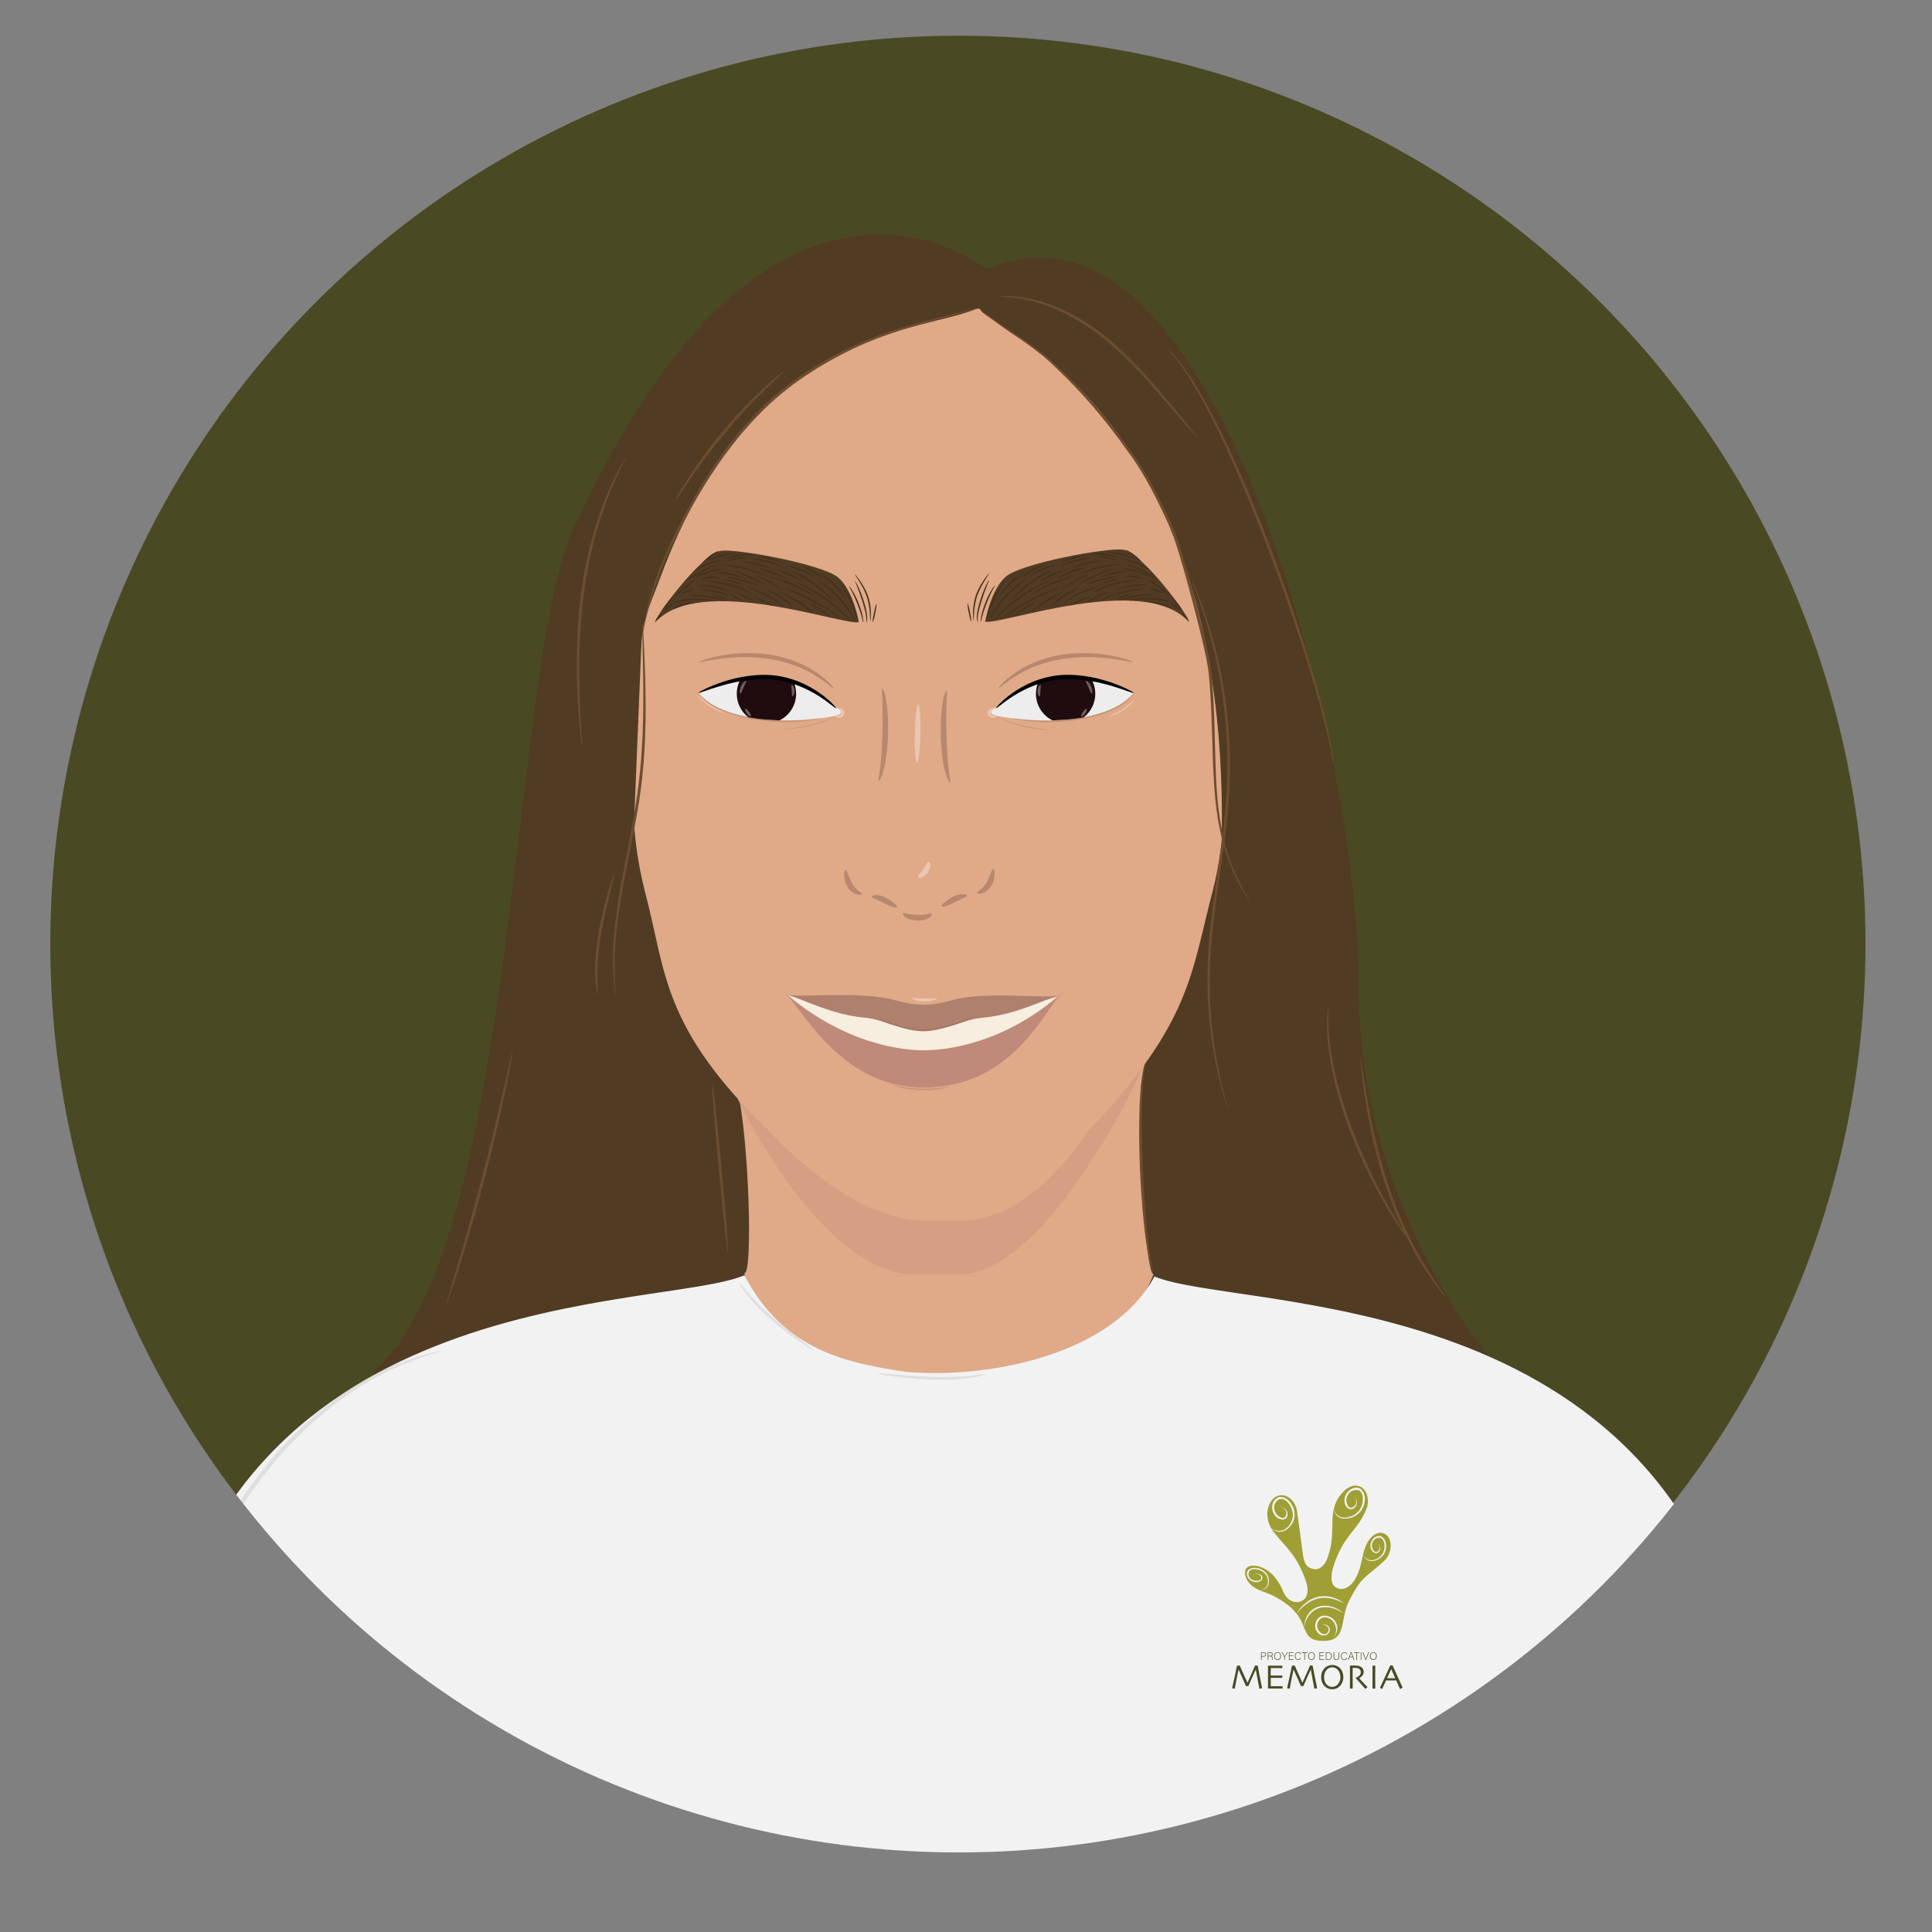 <?xml version="1.0" encoding="utf-8"?>
<!-- Generator: Adobe Illustrator 26.0.0, SVG Export Plug-In . SVG Version: 6.00 Build 0)  -->
<svg version="1.1" id="Capa_1" xmlns="http://www.w3.org/2000/svg" xmlns:xlink="http://www.w3.org/1999/xlink" x="0px" y="0px"
	 viewBox="0 0 396.85 396.85" style="enable-background:new 0 0 396.85 396.85;" xml:space="preserve">
<rect x="0" y="0" width="396.85" height="396.85" fill="#808080" stroke="none"/>
<style type="text/css">
	.st0{fill:#6C4D2F;}
	.st1{clip-path:url(#SVGID_00000039832744035811912650000004449240547080156076_);fill:#494A24;}
	.st2{clip-path:url(#SVGID_00000039832744035811912650000004449240547080156076_);fill:#513B23;}
	.st3{clip-path:url(#SVGID_00000039832744035811912650000004449240547080156076_);fill:#E0A988;}
	.st4{clip-path:url(#SVGID_00000039832744035811912650000004449240547080156076_);fill:#D69F83;}
	.st5{clip-path:url(#SVGID_00000039832744035811912650000004449240547080156076_);fill:#F7EEDF;}
	.st6{clip-path:url(#SVGID_00000039832744035811912650000004449240547080156076_);fill:#AF806D;}
	.st7{clip-path:url(#SVGID_00000039832744035811912650000004449240547080156076_);fill:#BF8A79;}
	.st8{clip-path:url(#SVGID_00000039832744035811912650000004449240547080156076_);}
	.st9{fill:#513B23;}
	.st10{fill:#43301E;}
	.st11{clip-path:url(#SVGID_00000039832744035811912650000004449240547080156076_);fill:#EDEDED;}
	.st12{opacity:0.6;clip-path:url(#SVGID_00000039832744035811912650000004449240547080156076_);}
	.st13{fill:#99715E;}
	.st14{opacity:0.42;clip-path:url(#SVGID_00000039832744035811912650000004449240547080156076_);}
	.st15{clip-path:url(#SVGID_00000039832744035811912650000004449240547080156076_);fill:#200C0E;}
	.st16{clip-path:url(#SVGID_00000039832744035811912650000004449240547080156076_);fill:none;stroke:#99715E;stroke-miterlimit:10;}
	.st17{fill:#010202;}
	.st18{opacity:0.34;clip-path:url(#SVGID_00000039832744035811912650000004449240547080156076_);}
	.st19{fill:#FFFFFF;}
	.st20{fill:#A07365;}
	.st21{opacity:0.39;clip-path:url(#SVGID_00000039832744035811912650000004449240547080156076_);}
	.st22{fill:#F2F2F2;}
	.st23{opacity:0.43;}
	.st24{fill:#C6C6C6;}
	.st25{fill:#494A24;}
	.st26{fill:#9F9F35;}
</style>
<g>
	<g>
		<g>
			<path class="st0" d="M145.29,69.48c-0.03-0.02,0.29-0.48,0.91-1.29c0.31-0.41,0.69-0.9,1.18-1.44c0.48-0.54,1-1.18,1.65-1.83
				c1.25-1.33,2.85-2.82,4.71-4.35c1.89-1.51,4.06-3.05,6.46-4.48c2.41-1.4,4.82-2.54,7.06-3.45c2.25-0.88,4.32-1.55,6.1-1.99
				c0.88-0.25,1.69-0.4,2.4-0.55c0.71-0.16,1.32-0.26,1.83-0.32c1.01-0.15,1.57-0.21,1.58-0.17c0.01,0.04-0.54,0.18-1.53,0.39
				c-0.5,0.1-1.1,0.23-1.8,0.42c-0.7,0.18-1.5,0.35-2.36,0.63c-1.75,0.49-3.79,1.19-6,2.09c-2.2,0.93-4.58,2.07-6.97,3.46
				c-2.38,1.41-4.53,2.92-6.42,4.39c-1.87,1.5-3.48,2.93-4.75,4.22c-0.66,0.62-1.2,1.24-1.7,1.76c-0.5,0.52-0.91,0.98-1.24,1.37
				C145.71,69.09,145.32,69.5,145.29,69.48z"/>
		</g>
	</g>
</g>
<g>
	<g>
		<g>
			<path class="st0" d="M202.25,61.79c-0.15,0.04-0.57-1.07-0.61-2.51c-0.05-1.44,0.3-2.58,0.45-2.55c0.16,0.03,0.08,1.15,0.13,2.53
				C202.26,60.64,202.41,61.75,202.25,61.79z"/>
		</g>
	</g>
</g>
<g>
	<defs>
		<circle id="SVGID_1_" cx="196.92" cy="193.92" r="186.59"/>
	</defs>
	<clipPath id="SVGID_00000036965377264602040570000005199168172321063829_">
		<use xlink:href="#SVGID_1_"  style="overflow:visible;"/>
	</clipPath>
	
		<circle style="clip-path:url(#SVGID_00000036965377264602040570000005199168172321063829_);fill:#494A24;" cx="196.6" cy="193.84" r="186.59"/>
	<path style="clip-path:url(#SVGID_00000036965377264602040570000005199168172321063829_);fill:#513B23;" d="M317.89,291.61
		c-10.53-8.23-39.05-42.78-38.84-89.85c0.2-43.4-28.11-167.59-76.36-146.47c0,0-43.85-35.42-84.26,52
		c-13.85,26.02-11.35,149.13-42.15,174.9L317.89,291.61z"/>
	<path style="clip-path:url(#SVGID_00000036965377264602040570000005199168172321063829_);fill:#E0A988;" d="M236.95,261.77
		c-1.74,0.01-4-33.96-1.67-44.16l-83.77,6.37c2.33,10.19,3.16,37.54,1.42,37.53C154.13,283.14,221.03,301.42,236.95,261.77z"/>
	<path style="clip-path:url(#SVGID_00000036965377264602040570000005199168172321063829_);fill:#D69F83;" d="M235.26,218.42
		c-0.05,0.02-19.61,43.35-38.33,43.35h-9.16c-19.4-0.26-36.26-36.1-36.26-36.1"/>
	<path style="clip-path:url(#SVGID_00000036965377264602040570000005199168172321063829_);fill:#E0A988;" d="M247.98,112.65
		c3.76,39.37,5.28,53.64,1.15,70.27c-4.52,16.93-4.22,27.12-26.11,49.96c0,0-10.83,17.88-25.66,17.86c-2.65,0.01-5.31,0.02-7.13,0
		c-15.78,0.01-31.7-17.86-31.7-17.86c-22.85-21.93-21.59-33.03-26.11-49.96c-4.13-16.63-2.61-30.9,1.15-70.27
		c6.61-38.05,36.42-49.7,53.06-49.5C216.22,61.57,240.32,71.24,247.98,112.65z"/>
	<path style="clip-path:url(#SVGID_00000036965377264602040570000005199168172321063829_);fill:#513B23;" d="M201.26,63.15
		c-11.69,5.4-46.37,3.21-65.67,55.61c-1.41,3.83-3.54,8.36-3.8,12.43l-1.83,44.7C130.93,177.28,106.3,29.14,201.26,63.15z"/>
	<path style="clip-path:url(#SVGID_00000036965377264602040570000005199168172321063829_);fill:#513B23;" d="M201.26,63.15
		c-1.09,3.89,56.38,19.21,49.1,122.71C250.36,185.86,272.71,61.97,201.26,63.15z"/>
	<path style="clip-path:url(#SVGID_00000036965377264602040570000005199168172321063829_);fill:#F7EEDF;" d="M161.54,204.26
		c0,0,14.26,13.43,27.81,12.89c12.92-0.51,23.82-8.74,28.31-12.79c-0.99,1.84-26.41,4.01-28.36,3.53
		C187.2,207.37,161.65,205.31,161.54,204.26z"/>
	<path style="clip-path:url(#SVGID_00000036965377264602040570000005199168172321063829_);fill:#AF806D;" d="M189.69,211.64
		c-2.78,0.01-6.17-1.01-8.28-1.76c-1.31-0.46-2.68-0.75-4.06-0.87c-6.45-0.59-12.36-3.73-15.8-4.75c1.8,0.82,14.6-0.8,22.03,1.12
		c0,0,1,0.27,2.24,0.56c2.55,0.6,5.21,0.6,7.75,0c1.24-0.29,2.24-0.56,2.24-0.56c7.21-1.89,19.33-0.05,21.86-1.01
		c-3.24,1.01-9.15,4.07-15.59,4.65c-1.41,0.13-2.79,0.41-4.13,0.89C195.85,210.64,192.49,211.64,189.69,211.64z"/>
	<path style="clip-path:url(#SVGID_00000036965377264602040570000005199168172321063829_);fill:#BF8A79;" d="M189.69,223.39
		c18.84,0,25.01-16.64,28.78-19.74c-12.49,11.25-25.12,12.09-28.78,12.09c-3.37,0-15.84-0.76-28.78-12.09
		C164.53,206.57,172.37,223.42,189.69,223.39z"/>
	<g style="clip-path:url(#SVGID_00000036965377264602040570000005199168172321063829_);">
		<path class="st9" d="M244.18,127.71c0.76-0.11-9.3-14.13-13.52-14.8c-3.09-0.49-21.01,2.79-24.13,5.6s-4.16,9.2-4.16,9.2
			C205.8,128.38,234.92,117.58,244.18,127.71z"/>
	</g>
	<g style="clip-path:url(#SVGID_00000036965377264602040570000005199168172321063829_);">
		<g>
			<g>
				<path class="st10" d="M203.14,119.2c0.04,0.02-0.18,0.47-0.47,1.24c-0.3,0.76-0.68,1.82-1.05,3.01
					c-0.37,1.19-0.67,2.28-0.76,3.07c-0.11,0.81,0.06,1.28,0.03,1.3c-0.04,0.03-0.3-0.47-0.24-1.31c0.05-0.84,0.32-1.95,0.69-3.15
					C202.07,120.95,203.04,119.14,203.14,119.2z"/>
			</g>
		</g>
	</g>
	<g style="clip-path:url(#SVGID_00000036965377264602040570000005199168172321063829_);">
		<g>
			<g>
				<path class="st10" d="M203.14,117.8c0.04,0.03-0.28,0.52-0.77,1.31c-0.48,0.8-1.16,1.91-1.63,3.25
					c-0.46,1.34-0.59,2.63-0.66,3.56c-0.06,0.93-0.06,1.52-0.11,1.52c-0.03,0-0.1-0.58-0.1-1.53c0.01-0.94,0.11-2.27,0.59-3.65
					c0.48-1.38,1.2-2.49,1.73-3.27C202.73,118.23,203.11,117.78,203.14,117.8z"/>
			</g>
		</g>
	</g>
	<g style="clip-path:url(#SVGID_00000036965377264602040570000005199168172321063829_);">
		<g>
			<g>
				<path class="st10" d="M204.34,120.3c0.04,0.03-0.21,0.4-0.53,1.05c-0.33,0.64-0.75,1.56-1.15,2.58c-0.4,1.03-0.72,1.98-0.9,2.68
					c-0.19,0.7-0.25,1.14-0.29,1.14c-0.12,0,0.07-1.85,0.92-3.93C203.18,121.73,204.26,120.23,204.34,120.3z"/>
			</g>
		</g>
	</g>
	<g style="clip-path:url(#SVGID_00000036965377264602040570000005199168172321063829_);">
		<g>
			<g>
				<path class="st10" d="M198.75,123.95c0.08-0.01,0.31,0.8,0.51,1.82c0.2,1.02,0.3,1.86,0.23,1.88c-0.08,0.02-0.31-0.8-0.51-1.82
					C198.77,124.8,198.67,123.96,198.75,123.95z"/>
			</g>
		</g>
	</g>
	<g style="clip-path:url(#SVGID_00000036965377264602040570000005199168172321063829_);">
		<g>
			<g>
				<path class="st10" d="M206.56,119.18c0.03,0.03-0.27,0.45-0.72,1.16c-0.45,0.71-1.04,1.71-1.59,2.86
					c-0.55,1.16-0.95,2.24-1.21,3.04c-0.26,0.8-0.4,1.3-0.45,1.29c-0.04-0.01,0.04-0.53,0.25-1.35c0.21-0.82,0.59-1.94,1.15-3.11
					c0.56-1.17,1.19-2.17,1.69-2.85C206.18,119.55,206.54,119.16,206.56,119.18z"/>
			</g>
		</g>
	</g>
	<g style="clip-path:url(#SVGID_00000036965377264602040570000005199168172321063829_);">
		<g>
			<g>
				<path class="st10" d="M210.59,119.09c0.03,0.04-0.49,0.41-1.29,1.07c-0.8,0.65-1.85,1.61-2.9,2.78
					c-1.05,1.17-1.88,2.33-2.44,3.19c-0.56,0.86-0.88,1.42-0.92,1.4c-0.03-0.02,0.22-0.61,0.75-1.51c0.52-0.9,1.34-2.09,2.4-3.28
					c1.06-1.18,2.16-2.13,2.99-2.75C210.01,119.38,210.58,119.06,210.59,119.09z"/>
			</g>
		</g>
	</g>
	<g style="clip-path:url(#SVGID_00000036965377264602040570000005199168172321063829_);">
		<g>
			<g>
				<path class="st10" d="M215.54,119.32c0.02,0.04-0.71,0.37-1.84,0.97c-1.14,0.59-2.67,1.48-4.27,2.62
					c-1.59,1.14-2.93,2.3-3.86,3.19c-0.93,0.88-1.48,1.46-1.51,1.43c-0.01-0.01,0.11-0.17,0.34-0.45c0.23-0.28,0.58-0.67,1.03-1.13
					c0.9-0.93,2.23-2.13,3.84-3.28c1.61-1.15,3.18-2.01,4.34-2.57c0.58-0.28,1.06-0.48,1.4-0.61
					C215.34,119.37,215.53,119.3,215.54,119.32z"/>
			</g>
		</g>
	</g>
	<g style="clip-path:url(#SVGID_00000036965377264602040570000005199168172321063829_);">
		<g>
			<g>
				<path class="st10" d="M210.76,117.39c0.05,0.08-1.43,0.95-2.96,2.38c-1.54,1.42-2.52,2.83-2.59,2.78
					c-0.03-0.02,0.18-0.4,0.58-0.96c0.41-0.56,1.03-1.3,1.81-2.03c0.78-0.72,1.56-1.29,2.15-1.66
					C210.35,117.53,210.75,117.36,210.76,117.39z"/>
			</g>
		</g>
	</g>
	<g style="clip-path:url(#SVGID_00000036965377264602040570000005199168172321063829_);">
		<g>
			<g>
				<path class="st10" d="M216.01,117.25c0.02,0.04-0.53,0.27-1.37,0.71c-0.84,0.44-1.95,1.14-3.11,2.01
					c-2.29,1.78-4.01,3.41-4.08,3.33c-0.03-0.03,0.38-0.46,1.07-1.12c0.69-0.66,1.67-1.56,2.83-2.44c1.17-0.89,2.32-1.57,3.19-1.97
					C215.42,117.38,216,117.22,216.01,117.25z"/>
			</g>
		</g>
	</g>
	<g style="clip-path:url(#SVGID_00000036965377264602040570000005199168172321063829_);">
		<g>
			<g>
				<path class="st10" d="M217.22,116.06c0.01,0.09-1.36,0.32-2.95,0.94c-1.6,0.61-2.77,1.36-2.82,1.28
					c-0.05-0.06,1.08-0.93,2.72-1.56C215.79,116.1,217.22,115.99,217.22,116.06z"/>
			</g>
		</g>
	</g>
	<g style="clip-path:url(#SVGID_00000036965377264602040570000005199168172321063829_);">
		<g>
			<g>
				<path class="st10" d="M217.8,120.6c0.01,0.04-0.65,0.31-1.72,0.78c-1.07,0.46-2.53,1.13-4.1,1.96
					c-1.57,0.83-2.95,1.65-3.94,2.27c-0.99,0.62-1.59,1.02-1.62,0.98c-0.01-0.02,0.12-0.14,0.38-0.34c0.26-0.2,0.64-0.48,1.12-0.81
					c0.96-0.67,2.34-1.53,3.92-2.36c1.58-0.83,3.07-1.48,4.16-1.89c0.55-0.21,0.99-0.37,1.31-0.46
					C217.61,120.63,217.79,120.58,217.8,120.6z"/>
			</g>
		</g>
	</g>
	<g style="clip-path:url(#SVGID_00000036965377264602040570000005199168172321063829_);">
		<g>
			<g>
				<path class="st10" d="M220.83,118.23c0.01,0.04-0.52,0.21-1.37,0.5c-0.85,0.29-2.02,0.71-3.27,1.25
					c-1.26,0.54-2.36,1.1-3.15,1.52c-0.79,0.42-1.28,0.69-1.3,0.66c-0.02-0.03,0.43-0.37,1.2-0.84c0.77-0.47,1.87-1.06,3.14-1.61
					c1.27-0.55,2.45-0.94,3.33-1.18C220.27,118.29,220.82,118.19,220.83,118.23z"/>
			</g>
		</g>
	</g>
	<g style="clip-path:url(#SVGID_00000036965377264602040570000005199168172321063829_);">
		<g>
			<g>
				<path class="st10" d="M219.21,116.85c0.03,0.09-1.19,0.54-2.66,1.18c-1.47,0.63-2.52,1.38-2.57,1.32
					c-0.06-0.06,0.96-0.94,2.46-1.58C217.92,117.11,219.18,116.78,219.21,116.85z"/>
			</g>
		</g>
	</g>
	<g style="clip-path:url(#SVGID_00000036965377264602040570000005199168172321063829_);">
		<g>
			<g>
				<path class="st10" d="M224.16,114.67c0.01,0.09-1.45,0.2-3.17,0.65c-1.73,0.44-3.06,1.04-3.09,0.96
					c-0.04-0.06,1.26-0.79,3.02-1.24C222.68,114.58,224.17,114.6,224.16,114.67z"/>
			</g>
		</g>
	</g>
	<g style="clip-path:url(#SVGID_00000036965377264602040570000005199168172321063829_);">
		<g>
			<g>
				<path class="st10" d="M222.93,116.62c0.02,0.08-1.33,0.41-2.93,1.01c-1.6,0.59-2.84,1.22-2.89,1.14
					c-0.04-0.06,1.16-0.82,2.78-1.42C221.52,116.75,222.92,116.55,222.93,116.62z"/>
			</g>
		</g>
	</g>
	<g style="clip-path:url(#SVGID_00000036965377264602040570000005199168172321063829_);">
		<g>
			<g>
				<path class="st10" d="M223.15,114.13c0.01,0.08-1.13,0.22-2.48,0.56c-1.36,0.33-2.43,0.72-2.46,0.65
					c-0.03-0.07,1.01-0.59,2.39-0.93C221.99,114.06,223.15,114.05,223.15,114.13z"/>
			</g>
		</g>
	</g>
	<g style="clip-path:url(#SVGID_00000036965377264602040570000005199168172321063829_);">
		<g>
			<g>
				<path class="st10" d="M214.21,116.1c0.03,0.08-1.01,0.46-2.17,1.15c-1.16,0.68-2,1.41-2.06,1.34c-0.05-0.05,0.71-0.89,1.91-1.59
					C213.09,116.29,214.19,116.03,214.21,116.1z"/>
			</g>
		</g>
	</g>
	<g style="clip-path:url(#SVGID_00000036965377264602040570000005199168172321063829_);">
		<g>
			<g>
				<path class="st10" d="M212.47,123.79c0.04,0.08-0.97,0.59-2.11,1.36c-1.15,0.77-2,1.5-2.05,1.44c-0.05-0.05,0.72-0.9,1.89-1.68
					C211.36,124.12,212.44,123.72,212.47,123.79z"/>
			</g>
		</g>
	</g>
	<g style="clip-path:url(#SVGID_00000036965377264602040570000005199168172321063829_);">
		<g>
			<g>
				<path class="st10" d="M218.3,121.61c0.04,0.08-1.58,0.84-3.41,2.03c-1.84,1.19-3.19,2.35-3.25,2.29
					c-0.03-0.03,0.28-0.36,0.83-0.83c0.54-0.48,1.34-1.1,2.26-1.7c0.93-0.6,1.82-1.07,2.47-1.37
					C217.86,121.72,218.29,121.57,218.3,121.61z"/>
			</g>
		</g>
	</g>
	<g style="clip-path:url(#SVGID_00000036965377264602040570000005199168172321063829_);">
		<g>
			<g>
				<path class="st10" d="M223.48,118.12c0.03,0.08-1.26,0.59-2.76,1.42c-1.5,0.82-2.62,1.64-2.67,1.57
					c-0.05-0.06,1.01-0.99,2.53-1.83C222.1,118.44,223.46,118.05,223.48,118.12z"/>
			</g>
		</g>
	</g>
	<g style="clip-path:url(#SVGID_00000036965377264602040570000005199168172321063829_);">
		<g>
			<g>
				<path class="st10" d="M221.57,120.79c0.03,0.08-1.39,0.71-2.99,1.77c-1.6,1.05-2.75,2.11-2.81,2.04
					c-0.05-0.05,1.02-1.22,2.65-2.29C220.05,121.24,221.55,120.72,221.57,120.79z"/>
			</g>
		</g>
	</g>
	<g style="clip-path:url(#SVGID_00000036965377264602040570000005199168172321063829_);">
		<g>
			<g>
				<path class="st10" d="M228.43,116.88c0.03,0.08-1.5,0.64-3.32,1.47c-1.82,0.83-3.24,1.62-3.28,1.55
					c-0.04-0.06,1.32-0.98,3.16-1.81C226.82,117.24,228.41,116.8,228.43,116.88z"/>
			</g>
		</g>
	</g>
	<g style="clip-path:url(#SVGID_00000036965377264602040570000005199168172321063829_);">
		<g>
			<g>
				<path class="st10" d="M230.1,115.9c0.01,0.09-1.91,0.24-4.2,0.81c-2.29,0.55-4.07,1.31-4.1,1.22c-0.01-0.03,0.41-0.27,1.13-0.57
					c0.72-0.3,1.74-0.66,2.9-0.94c1.16-0.28,2.23-0.44,3.01-0.5C229.62,115.85,230.1,115.86,230.1,115.9z"/>
			</g>
		</g>
	</g>
	<g style="clip-path:url(#SVGID_00000036965377264602040570000005199168172321063829_);">
		<g>
			<g>
				<path class="st10" d="M226.2,115.21c0.01,0.08-1.31,0.26-2.9,0.63c-1.59,0.36-2.85,0.79-2.88,0.71
					c-0.03-0.07,1.2-0.62,2.81-0.99C224.85,115.18,226.2,115.14,226.2,115.21z"/>
			</g>
		</g>
	</g>
	<g style="clip-path:url(#SVGID_00000036965377264602040570000005199168172321063829_);">
		<g>
			<g>
				<path class="st10" d="M229.92,114.53c-0.03,0.08-1.27-0.31-2.86-0.49c-1.59-0.19-2.89-0.09-2.9-0.18
					c-0.01-0.07,1.31-0.3,2.93-0.11C228.72,113.93,229.95,114.46,229.92,114.53z"/>
			</g>
		</g>
	</g>
	<g style="clip-path:url(#SVGID_00000036965377264602040570000005199168172321063829_);">
		<g>
			<g>
				<path class="st10" d="M229.47,115.02c-0.02,0.08-0.93-0.12-2.05-0.35c-1.11-0.24-2.03-0.28-2.04-0.36
					c-0.01-0.08,0.95-0.16,2.09,0.08C228.61,114.62,229.49,114.95,229.47,115.02z"/>
			</g>
		</g>
	</g>
	<g style="clip-path:url(#SVGID_00000036965377264602040570000005199168172321063829_);">
		<g>
			<g>
				<path class="st10" d="M233.42,114.91c-0.04,0.08-1.28-0.44-2.88-0.85c-1.6-0.42-2.94-0.57-2.94-0.66c0-0.07,1.38-0.05,3.01,0.37
					C232.25,114.19,233.46,114.84,233.42,114.91z"/>
			</g>
		</g>
	</g>
	<g style="clip-path:url(#SVGID_00000036965377264602040570000005199168172321063829_);">
		<g>
			<g>
				<path class="st10" d="M234.45,115.39c-0.06,0.07-0.77-0.53-1.66-1.23c-0.89-0.7-1.71-1.11-1.68-1.18
					c0.02-0.08,0.94,0.23,1.85,0.95C233.88,114.65,234.5,115.34,234.45,115.39z"/>
			</g>
		</g>
	</g>
	<g style="clip-path:url(#SVGID_00000036965377264602040570000005199168172321063829_);">
		<g>
			<g>
				<path class="st10" d="M236.27,117.21c-0.05,0.07-1.21-0.77-2.83-1.42c-0.81-0.33-1.57-0.55-2.12-0.69
					c-0.28-0.07-0.5-0.13-0.66-0.17c-0.15-0.06-0.19,0.04-0.18,0.03c-0.01,0-0.04-0.04-0.01-0.08c0.03-0.04,0.12-0.07,0.2-0.06
					c0.16,0.01,0.4,0.03,0.69,0.08c0.57,0.09,1.36,0.29,2.19,0.63C235.21,116.19,236.31,117.16,236.27,117.21z"/>
			</g>
		</g>
	</g>
	<g style="clip-path:url(#SVGID_00000036965377264602040570000005199168172321063829_);">
		<g>
			<g>
				<path class="st10" d="M237.82,119.06c-0.05,0.07-1.38-0.74-3.09-1.62c-0.85-0.44-1.64-0.82-2.21-1.09
					c-0.56-0.31-0.93-0.19-0.95-0.21c-0.01-0.01,0.07-0.09,0.26-0.12c0.19-0.03,0.47,0.03,0.76,0.15c0.59,0.23,1.4,0.58,2.26,1.02
					C236.59,118.07,237.87,119,237.82,119.06z"/>
			</g>
		</g>
	</g>
	<g style="clip-path:url(#SVGID_00000036965377264602040570000005199168172321063829_);">
		<g>
			<g>
				<path class="st10" d="M236.16,118.52c-0.04,0.08-1.32-0.57-3.01-1.07c-1.68-0.51-3.11-0.69-3.1-0.77c0-0.07,1.47-0.03,3.18,0.5
					C234.96,117.68,236.2,118.46,236.16,118.52z"/>
			</g>
		</g>
	</g>
	<g style="clip-path:url(#SVGID_00000036965377264602040570000005199168172321063829_);">
		<g>
			<g>
				<path class="st10" d="M231.83,117.36c0,0.09-1.37,0.16-3.01,0.52c-0.82,0.17-1.56,0.38-2.09,0.53
					c-0.26,0.08-0.47,0.14-0.62,0.18c-0.14,0.05-0.13,0.13-0.15,0.14c-0.03,0.02-0.07-0.13,0.09-0.24c0.15-0.09,0.35-0.17,0.61-0.28
					c0.52-0.21,1.26-0.45,2.09-0.62C230.44,117.23,231.83,117.29,231.83,117.36z"/>
			</g>
		</g>
	</g>
	<g style="clip-path:url(#SVGID_00000036965377264602040570000005199168172321063829_);">
		<g>
			<g>
				<path class="st10" d="M225.66,120.47c0.02,0.09-1.72,0.56-3.71,1.51c-2,0.94-3.46,2-3.52,1.92c-0.02-0.03,0.32-0.33,0.92-0.75
					c0.6-0.42,1.47-0.95,2.48-1.43c1.01-0.48,1.97-0.82,2.67-1.02C225.2,120.5,225.65,120.43,225.66,120.47z"/>
			</g>
		</g>
	</g>
	<g style="clip-path:url(#SVGID_00000036965377264602040570000005199168172321063829_);">
		<g>
			<g>
				<path class="st10" d="M229.61,118.41c0.01,0.09-1.49,0.28-3.28,0.77c-1.79,0.48-3.19,1.07-3.22,0.99
					c-0.03-0.07,1.32-0.78,3.14-1.27C228.07,118.4,229.6,118.34,229.61,118.41z"/>
			</g>
		</g>
	</g>
	<g style="clip-path:url(#SVGID_00000036965377264602040570000005199168172321063829_);">
		<g>
			<g>
				<path class="st10" d="M223.88,122.55c0.03,0.08-0.87,0.45-1.96,0.95c-1.09,0.5-1.96,0.93-2,0.86c-0.04-0.07,0.77-0.62,1.88-1.13
					C222.91,122.73,223.86,122.48,223.88,122.55z"/>
			</g>
		</g>
	</g>
	<g style="clip-path:url(#SVGID_00000036965377264602040570000005199168172321063829_);">
		<g>
			<g>
				<path class="st10" d="M233.55,119.22c0,0.04-0.53,0.1-1.39,0.22c-0.86,0.13-2.03,0.34-3.31,0.69c-1.27,0.36-2.39,0.78-3.19,1.11
					c-0.8,0.33-1.29,0.57-1.31,0.53c-0.02-0.03,0.44-0.33,1.22-0.71c0.78-0.39,1.91-0.85,3.2-1.21c1.29-0.36,2.49-0.54,3.36-0.62
					C233.01,119.16,233.55,119.18,233.55,119.22z"/>
			</g>
		</g>
	</g>
	<g style="clip-path:url(#SVGID_00000036965377264602040570000005199168172321063829_);">
		<g>
			<g>
				<path class="st10" d="M229.7,119.01c0.01,0.08-0.73,0.21-1.63,0.44c-0.9,0.22-1.61,0.45-1.64,0.37
					c-0.03-0.07,0.65-0.43,1.57-0.65C228.92,118.94,229.69,118.94,229.7,119.01z"/>
			</g>
		</g>
	</g>
	<g style="clip-path:url(#SVGID_00000036965377264602040570000005199168172321063829_);">
		<g>
			<g>
				<path class="st10" d="M227.7,121.45c0.03,0.07-0.88,0.6-2.03,1.17c-1.15,0.57-2.12,0.98-2.16,0.91s0.87-0.59,2.03-1.17
					C226.7,121.79,227.66,121.38,227.7,121.45z"/>
			</g>
		</g>
	</g>
	<g style="clip-path:url(#SVGID_00000036965377264602040570000005199168172321063829_);">
		<g>
			<g>
				<path class="st10" d="M235.47,120.14c0,0.09-1.48,0.06-3.26,0.38c-1.78,0.3-3.17,0.82-3.2,0.74c-0.03-0.06,1.33-0.72,3.15-1.03
					C233.97,119.91,235.47,120.07,235.47,120.14z"/>
			</g>
		</g>
	</g>
	<g style="clip-path:url(#SVGID_00000036965377264602040570000005199168172321063829_);">
		<g>
			<g>
				<path class="st10" d="M234.74,118.9c-0.03,0.08-0.83-0.22-1.85-0.32c-1.02-0.11-1.86,0.01-1.88-0.07
					c-0.02-0.07,0.83-0.33,1.91-0.22C234,118.4,234.78,118.84,234.74,118.9z"/>
			</g>
		</g>
	</g>
	<g style="clip-path:url(#SVGID_00000036965377264602040570000005199168172321063829_);">
		<g>
			<g>
				<path class="st10" d="M240.1,122.32c-0.06,0.06-0.94-0.72-2.07-1.62c-1.13-0.9-2.09-1.59-2.04-1.66
					c0.04-0.07,1.08,0.52,2.22,1.43C239.36,121.38,240.16,122.26,240.1,122.32z"/>
			</g>
		</g>
	</g>
	<g style="clip-path:url(#SVGID_00000036965377264602040570000005199168172321063829_);">
		<g>
			<g>
				<path class="st10" d="M234.6,121.02c0.01,0.08-1.26,0.22-2.8,0.52c-0.77,0.16-1.46,0.3-1.94,0.46
					c-0.48,0.16-0.74,0.34-0.77,0.31c-0.02-0.03,0.21-0.28,0.69-0.5c0.48-0.23,1.19-0.4,1.96-0.56
					C233.31,120.94,234.6,120.94,234.6,121.02z"/>
			</g>
		</g>
	</g>
	<g style="clip-path:url(#SVGID_00000036965377264602040570000005199168172321063829_);">
		<g>
			<g>
				<path class="st10" d="M238.92,121.87c-0.04,0.07-0.62-0.18-1.35-0.43c-0.73-0.25-1.34-0.41-1.33-0.49
					c0.01-0.08,0.67-0.04,1.42,0.22C238.42,121.42,238.96,121.8,238.92,121.87z"/>
			</g>
		</g>
	</g>
	<g style="clip-path:url(#SVGID_00000036965377264602040570000005199168172321063829_);">
		<g>
			<g>
				<path class="st10" d="M242.39,125.34c-0.05,0.06-0.56-0.28-1.13-0.76c-0.57-0.48-0.99-0.92-0.94-0.98
					c0.05-0.06,0.56,0.28,1.13,0.76C242.02,124.84,242.44,125.28,242.39,125.34z"/>
			</g>
		</g>
	</g>
	<g style="clip-path:url(#SVGID_00000036965377264602040570000005199168172321063829_);">
		<g>
			<g>
				<path class="st10" d="M242.77,125.33c-0.07,0.05-0.55-0.54-1.13-1.26c-0.58-0.72-1.06-1.32-1-1.37
					c0.06-0.05,0.63,0.46,1.22,1.19C242.45,124.61,242.83,125.28,242.77,125.33z"/>
			</g>
		</g>
	</g>
	<g style="clip-path:url(#SVGID_00000036965377264602040570000005199168172321063829_);">
		<g>
			<g>
				<path class="st10" d="M244.05,127.27c-0.05,0.06-0.38-0.16-0.74-0.48c-0.35-0.33-0.59-0.64-0.54-0.7
					c0.05-0.06,0.38,0.16,0.74,0.48C243.86,126.9,244.1,127.21,244.05,127.27z"/>
			</g>
		</g>
	</g>
	<g style="clip-path:url(#SVGID_00000036965377264602040570000005199168172321063829_);">
		<g>
			<g>
				<path class="st10" d="M240.51,124.96c-0.05,0.07-0.87-0.43-2.02-0.74c-1.14-0.32-2.09-0.53-2.08-0.62
					c0.01-0.07,0.99,0.01,2.16,0.34C239.76,124.27,240.56,124.9,240.51,124.96z"/>
			</g>
		</g>
	</g>
	<g style="clip-path:url(#SVGID_00000036965377264602040570000005199168172321063829_);">
		<g>
			<g>
				<path class="st10" d="M240.38,123.55c-0.02,0.09-1.84-0.38-4.13-0.42c-2.29-0.06-4.13,0.34-4.14,0.25
					c-0.01-0.04,0.44-0.18,1.19-0.32c0.75-0.14,1.8-0.25,2.96-0.23c1.16,0.03,2.21,0.18,2.95,0.35
					C239.95,123.35,240.39,123.51,240.38,123.55z"/>
			</g>
		</g>
	</g>
	<g style="clip-path:url(#SVGID_00000036965377264602040570000005199168172321063829_);">
		<g>
			<g>
				<path class="st10" d="M236.87,122.14c0,0.09-1.64,0.15-3.62,0.49c-1.98,0.33-3.55,0.81-3.58,0.72
					c-0.03-0.07,1.52-0.68,3.53-1.01C235.22,121.99,236.88,122.06,236.87,122.14z"/>
			</g>
		</g>
	</g>
	<g style="clip-path:url(#SVGID_00000036965377264602040570000005199168172321063829_);">
		<g>
			<g>
				<path class="st10" d="M228.92,121.9c0.04,0.07-0.53,0.44-1.26,0.81c-0.36,0.19-0.72,0.33-0.93,0.46
					c-0.22,0.12-0.31,0.26-0.35,0.24c-0.04-0.01,0-0.21,0.23-0.4c0.22-0.19,0.56-0.36,0.92-0.55
					C228.26,122.08,228.88,121.83,228.92,121.9z"/>
			</g>
		</g>
	</g>
	<g style="clip-path:url(#SVGID_00000036965377264602040570000005199168172321063829_);">
		<g>
			<g>
				<path class="st10" d="M232.2,122.1c0.02,0.08-0.6,0.33-1.37,0.56c-0.77,0.23-1.43,0.35-1.45,0.28
					c-0.03-0.07,0.59-0.32,1.37-0.56C231.53,122.14,232.18,122.02,232.2,122.1z"/>
			</g>
		</g>
	</g>
	<g style="clip-path:url(#SVGID_00000036965377264602040570000005199168172321063829_);">
		<path class="st9" d="M134.6,127.81c-0.76-0.11,9.29-14.01,13.52-14.67c3.09-0.49,21.01,2.77,24.13,5.55
			c3.12,2.78,4.16,9.12,4.16,9.12C172.97,128.48,143.85,117.76,134.6,127.81z"/>
	</g>
	<g style="clip-path:url(#SVGID_00000036965377264602040570000005199168172321063829_);">
		<g>
			<g>
				<path class="st10" d="M175.63,119.37c0.09-0.06,1.07,1.74,1.8,4.12c0.37,1.19,0.64,2.29,0.69,3.12c0.07,0.83-0.2,1.33-0.24,1.3
					c-0.03-0.01,0.15-0.49,0.03-1.29c-0.1-0.79-0.39-1.87-0.76-3.05c-0.37-1.18-0.76-2.23-1.05-2.98
					C175.82,119.84,175.6,119.39,175.63,119.37z"/>
			</g>
		</g>
	</g>
	<g style="clip-path:url(#SVGID_00000036965377264602040570000005199168172321063829_);">
		<g>
			<g>
				<path class="st10" d="M175.63,117.98c0.03-0.02,0.4,0.42,0.94,1.19c0.53,0.77,1.24,1.87,1.73,3.24
					c0.48,1.37,0.58,2.69,0.59,3.62c0,0.94-0.06,1.52-0.1,1.51c-0.05,0-0.05-0.58-0.11-1.51c-0.07-0.92-0.2-2.21-0.66-3.54
					c-0.47-1.33-1.14-2.43-1.62-3.22C175.91,118.5,175.6,118.01,175.63,117.98z"/>
			</g>
		</g>
	</g>
	<g style="clip-path:url(#SVGID_00000036965377264602040570000005199168172321063829_);">
		<g>
			<g>
				<path class="st10" d="M174.43,120.46c0.08-0.07,1.16,1.42,1.96,3.5c0.41,1.03,0.69,2,0.83,2.72c0.14,0.72,0.13,1.18,0.09,1.18
					c-0.04,0-0.1-0.44-0.29-1.13c-0.18-0.69-0.5-1.64-0.9-2.66c-0.41-1.02-0.82-1.92-1.15-2.56
					C174.64,120.86,174.4,120.49,174.43,120.46z"/>
			</g>
		</g>
	</g>
	<g style="clip-path:url(#SVGID_00000036965377264602040570000005199168172321063829_);">
		<g>
			<g>
				<path class="st10" d="M180.02,124.08c0.08,0.01-0.02,0.85-0.23,1.86c-0.2,1.02-0.43,1.83-0.51,1.81
					c-0.08-0.02,0.02-0.85,0.23-1.86C179.72,124.87,179.94,124.06,180.02,124.08z"/>
			</g>
		</g>
	</g>
	<g style="clip-path:url(#SVGID_00000036965377264602040570000005199168172321063829_);">
		<g>
			<g>
				<path class="st10" d="M172.21,119.35c0.03-0.02,0.39,0.36,0.89,1.04c0.5,0.68,1.13,1.67,1.69,2.83
					c0.56,1.16,0.93,2.27,1.15,3.08c0.22,0.82,0.29,1.33,0.25,1.34c-0.09,0.02-0.55-2.01-1.66-4.3
					C173.43,121.04,172.13,119.41,172.21,119.35z"/>
			</g>
		</g>
	</g>
	<g style="clip-path:url(#SVGID_00000036965377264602040570000005199168172321063829_);">
		<g>
			<g>
				<path class="st10" d="M168.18,119.26c0.02-0.03,0.58,0.28,1.41,0.9c0.83,0.61,1.93,1.55,2.99,2.72c1.06,1.18,1.88,2.36,2.4,3.25
					c0.53,0.89,0.78,1.48,0.75,1.5c-0.04,0.02-0.36-0.53-0.92-1.39c-0.56-0.86-1.4-2-2.44-3.17c-1.05-1.16-2.11-2.1-2.9-2.75
					C168.67,119.67,168.15,119.3,168.18,119.26z"/>
			</g>
		</g>
	</g>
	<g style="clip-path:url(#SVGID_00000036965377264602040570000005199168172321063829_);">
		<g>
			<g>
				<path class="st10" d="M163.23,119.49c0.01-0.02,0.2,0.04,0.53,0.17c0.34,0.13,0.82,0.33,1.4,0.6c1.17,0.55,2.73,1.41,4.34,2.54
					c1.61,1.14,2.94,2.33,3.84,3.25c0.45,0.46,0.8,0.84,1.03,1.12c0.23,0.28,0.35,0.43,0.34,0.45c-0.03,0.03-0.58-0.55-1.52-1.42
					c-0.93-0.88-2.27-2.03-3.87-3.16c-1.59-1.13-3.13-2.01-4.27-2.6C163.94,119.86,163.21,119.53,163.23,119.49z"/>
			</g>
		</g>
	</g>
	<g style="clip-path:url(#SVGID_00000036965377264602040570000005199168172321063829_);">
		<g>
			<g>
				<path class="st10" d="M168.01,117.57c0.02-0.03,0.41,0.14,1,0.51c0.59,0.36,1.37,0.92,2.15,1.64c0.78,0.72,1.4,1.45,1.81,2.01
					c0.41,0.56,0.62,0.94,0.58,0.96c-0.07,0.05-1.05-1.35-2.59-2.76C169.43,118.51,167.96,117.65,168.01,117.57z"/>
			</g>
		</g>
	</g>
	<g style="clip-path:url(#SVGID_00000036965377264602040570000005199168172321063829_);">
		<g>
			<g>
				<path class="st10" d="M162.77,117.44c0.01-0.03,0.59,0.12,1.46,0.52c0.87,0.39,2.02,1.07,3.19,1.95
					c1.17,0.88,2.14,1.77,2.83,2.43c0.69,0.66,1.1,1.08,1.07,1.11c-0.07,0.08-1.79-1.54-4.08-3.31c-1.15-0.87-2.27-1.56-3.11-2
					C163.3,117.7,162.75,117.48,162.77,117.44z"/>
			</g>
		</g>
	</g>
	<g style="clip-path:url(#SVGID_00000036965377264602040570000005199168172321063829_);">
		<g>
			<g>
				<path class="st10" d="M161.55,116.26c0-0.07,1.43,0.03,3.06,0.66c1.63,0.62,2.76,1.49,2.72,1.54c-0.05,0.07-1.23-0.67-2.82-1.27
					C162.91,116.57,161.53,116.34,161.55,116.26z"/>
			</g>
		</g>
	</g>
	<g style="clip-path:url(#SVGID_00000036965377264602040570000005199168172321063829_);">
		<g>
			<g>
				<path class="st10" d="M160.98,120.76c0.01-0.02,0.18,0.03,0.49,0.12c0.31,0.1,0.76,0.25,1.31,0.46
					c1.09,0.41,2.58,1.05,4.16,1.88c1.58,0.83,2.96,1.68,3.92,2.34c0.48,0.33,0.86,0.61,1.12,0.81c0.26,0.2,0.39,0.32,0.38,0.34
					c-0.03,0.04-0.63-0.36-1.62-0.97c-0.99-0.61-2.37-1.43-3.94-2.25c-1.57-0.82-3.04-1.48-4.1-1.94
					C161.63,121.07,160.96,120.8,160.98,120.76z"/>
			</g>
		</g>
	</g>
	<g style="clip-path:url(#SVGID_00000036965377264602040570000005199168172321063829_);">
		<g>
			<g>
				<path class="st10" d="M157.94,118.4c0.01-0.04,0.56,0.06,1.43,0.3c0.87,0.24,2.06,0.63,3.32,1.17c1.27,0.54,2.37,1.13,3.14,1.6
					c0.77,0.47,1.22,0.8,1.2,0.83c-0.02,0.04-0.51-0.23-1.3-0.65c-0.79-0.42-1.9-0.97-3.15-1.51c-1.26-0.54-2.42-0.95-3.27-1.24
					C158.46,118.61,157.93,118.45,157.94,118.4z"/>
			</g>
		</g>
	</g>
	<g style="clip-path:url(#SVGID_00000036965377264602040570000005199168172321063829_);">
		<g>
			<g>
				<path class="st10" d="M159.56,117.04c0.02-0.06,1.29,0.26,2.77,0.9c1.5,0.64,2.51,1.51,2.46,1.57
					c-0.05,0.06-1.11-0.68-2.57-1.31C160.76,117.57,159.53,117.12,159.56,117.04z"/>
			</g>
		</g>
	</g>
	<g style="clip-path:url(#SVGID_00000036965377264602040570000005199168172321063829_);">
		<g>
			<g>
				<path class="st10" d="M154.61,114.88c0-0.07,1.48-0.09,3.24,0.36c1.76,0.44,3.06,1.17,3.02,1.23c-0.04,0.08-1.37-0.51-3.09-0.95
					C156.05,115.07,154.6,114.96,154.61,114.88z"/>
			</g>
		</g>
	</g>
	<g style="clip-path:url(#SVGID_00000036965377264602040570000005199168172321063829_);">
		<g>
			<g>
				<path class="st10" d="M155.84,116.81c0.01-0.07,1.41,0.13,3.03,0.73c1.63,0.59,2.82,1.34,2.79,1.41
					c-0.04,0.08-1.28-0.55-2.89-1.13C157.17,117.22,155.82,116.9,155.84,116.81z"/>
			</g>
		</g>
	</g>
	<g style="clip-path:url(#SVGID_00000036965377264602040570000005199168172321063829_);">
		<g>
			<g>
				<path class="st10" d="M155.62,114.34c0-0.08,1.17-0.06,2.55,0.27c1.39,0.33,2.43,0.85,2.39,0.92c-0.03,0.08-1.1-0.31-2.46-0.64
					C156.74,114.56,155.61,114.42,155.62,114.34z"/>
			</g>
		</g>
	</g>
	<g style="clip-path:url(#SVGID_00000036965377264602040570000005199168172321063829_);">
		<g>
			<g>
				<path class="st10" d="M164.56,116.3c0.02-0.07,1.12,0.19,2.31,0.89c1.2,0.7,1.97,1.53,1.91,1.58c-0.06,0.06-0.89-0.65-2.06-1.33
					C165.57,116.76,164.53,116.38,164.56,116.3z"/>
			</g>
		</g>
	</g>
	<g style="clip-path:url(#SVGID_00000036965377264602040570000005199168172321063829_);">
		<g>
			<g>
				<path class="st10" d="M166.3,123.92c0.03-0.07,1.1,0.33,2.27,1.11c1.17,0.78,1.95,1.62,1.89,1.67
					c-0.06,0.06-0.91-0.67-2.05-1.43C167.27,124.5,166.27,123.99,166.3,123.92z"/>
			</g>
		</g>
	</g>
	<g style="clip-path:url(#SVGID_00000036965377264602040570000005199168172321063829_);">
		<g>
			<g>
				<path class="st10" d="M160.47,121.76c0.02-0.03,0.44,0.11,1.1,0.41c0.66,0.3,1.54,0.76,2.47,1.36c0.93,0.6,1.72,1.21,2.26,1.69
					c0.55,0.47,0.85,0.8,0.83,0.83c-0.06,0.07-1.41-1.09-3.25-2.27C162.05,122.59,160.43,121.84,160.47,121.76z"/>
			</g>
		</g>
	</g>
	<g style="clip-path:url(#SVGID_00000036965377264602040570000005199168172321063829_);">
		<g>
			<g>
				<path class="st10" d="M155.29,118.3c0.02-0.07,1.38,0.32,2.9,1.15c1.52,0.83,2.58,1.76,2.54,1.82
					c-0.05,0.07-1.18-0.75-2.68-1.56C156.55,118.89,155.26,118.38,155.29,118.3z"/>
			</g>
		</g>
	</g>
	<g style="clip-path:url(#SVGID_00000036965377264602040570000005199168172321063829_);">
		<g>
			<g>
				<path class="st10" d="M157.2,120.94c0.02-0.07,1.52,0.45,3.15,1.51c1.63,1.06,2.71,2.22,2.66,2.27
					c-0.06,0.06-1.21-0.99-2.81-2.03C158.59,121.65,157.16,121.03,157.2,120.94z"/>
			</g>
		</g>
	</g>
	<g style="clip-path:url(#SVGID_00000036965377264602040570000005199168172321063829_);">
		<g>
			<g>
				<path class="st10" d="M150.34,117.07c0.02-0.07,1.6,0.36,3.44,1.2c1.84,0.83,3.2,1.74,3.16,1.8c-0.04,0.07-1.46-0.71-3.28-1.54
					C151.84,117.7,150.32,117.15,150.34,117.07z"/>
			</g>
		</g>
	</g>
	<g style="clip-path:url(#SVGID_00000036965377264602040570000005199168172321063829_);">
		<g>
			<g>
				<path class="st10" d="M148.67,116.09c0-0.04,0.49-0.05,1.26,0.02c0.78,0.07,1.85,0.22,3.01,0.5c1.16,0.28,2.18,0.64,2.9,0.93
					c0.72,0.3,1.15,0.53,1.13,0.56c-0.03,0.08-1.81-0.66-4.1-1.21C150.58,116.33,148.66,116.18,148.67,116.09z"/>
			</g>
		</g>
	</g>
	<g style="clip-path:url(#SVGID_00000036965377264602040570000005199168172321063829_);">
		<g>
			<g>
				<path class="st10" d="M152.57,115.41c0-0.08,1.35-0.03,2.96,0.34c1.61,0.37,2.84,0.91,2.81,0.98c-0.03,0.08-1.29-0.34-2.88-0.7
					C153.88,115.67,152.56,115.5,152.57,115.41z"/>
			</g>
		</g>
	</g>
	<g style="clip-path:url(#SVGID_00000036965377264602040570000005199168172321063829_);">
		<g>
			<g>
				<path class="st10" d="M148.85,114.73c-0.03-0.07,1.2-0.59,2.83-0.77c1.63-0.19,2.95,0.04,2.93,0.11
					c-0.01,0.09-1.31-0.01-2.9,0.18C150.13,114.43,148.88,114.82,148.85,114.73z"/>
			</g>
		</g>
	</g>
	<g style="clip-path:url(#SVGID_00000036965377264602040570000005199168172321063829_);">
		<g>
			<g>
				<path class="st10" d="M149.3,115.23c-0.02-0.07,0.86-0.4,1.99-0.63c1.14-0.24,2.1-0.16,2.09-0.08c0,0.08-0.92,0.13-2.04,0.36
					C150.24,115.11,149.33,115.31,149.3,115.23z"/>
			</g>
		</g>
	</g>
	<g style="clip-path:url(#SVGID_00000036965377264602040570000005199168172321063829_);">
		<g>
			<g>
				<path class="st10" d="M145.35,115.11c-0.03-0.07,1.18-0.71,2.81-1.13c1.63-0.42,3.01-0.44,3.01-0.37
					c0.01,0.09-1.33,0.24-2.93,0.65C146.63,114.68,145.38,115.19,145.35,115.11z"/>
			</g>
		</g>
	</g>
	<g style="clip-path:url(#SVGID_00000036965377264602040570000005199168172321063829_);">
		<g>
			<g>
				<path class="st10" d="M144.32,115.59c-0.05-0.05,0.57-0.74,1.49-1.45c0.92-0.71,1.83-1.02,1.85-0.94
					c0.03,0.07-0.79,0.48-1.68,1.17C145.09,115.07,144.38,115.66,144.32,115.59z"/>
			</g>
		</g>
	</g>
	<g style="clip-path:url(#SVGID_00000036965377264602040570000005199168172321063829_);">
		<g>
			<g>
				<path class="st10" d="M142.51,117.4c-0.05-0.05,1.06-1.02,2.72-1.68c0.83-0.33,1.61-0.53,2.19-0.62
					c0.29-0.05,0.52-0.07,0.68-0.08c0.08-0.01,0.17,0.02,0.2,0.06c0.03,0.05,0,0.08-0.01,0.08c0.01,0.01-0.03-0.09-0.18-0.03
					c-0.16,0.04-0.38,0.1-0.66,0.17c-0.55,0.14-1.31,0.36-2.12,0.69C143.72,116.63,142.56,117.47,142.51,117.4z"/>
			</g>
		</g>
	</g>
	<g style="clip-path:url(#SVGID_00000036965377264602040570000005199168172321063829_);">
		<g>
			<g>
				<path class="st10" d="M140.95,119.23c-0.04-0.06,1.23-0.99,2.96-1.87c0.86-0.44,1.67-0.79,2.26-1.01
					c0.3-0.12,0.57-0.17,0.76-0.14c0.19,0.03,0.27,0.11,0.26,0.12c-0.01,0.02-0.39-0.1-0.94,0.21c-0.57,0.27-1.36,0.64-2.21,1.08
					C142.33,118.49,141,119.3,140.95,119.23z"/>
			</g>
		</g>
	</g>
	<g style="clip-path:url(#SVGID_00000036965377264602040570000005199168172321063829_);">
		<g>
			<g>
				<path class="st10" d="M142.61,118.69c-0.04-0.06,1.21-0.83,2.93-1.34c1.72-0.52,3.18-0.56,3.18-0.49
					c0.01,0.09-1.42,0.26-3.1,0.77C143.93,118.13,142.65,118.77,142.61,118.69z"/>
			</g>
		</g>
	</g>
	<g style="clip-path:url(#SVGID_00000036965377264602040570000005199168172321063829_);">
		<g>
			<g>
				<path class="st10" d="M146.94,117.54c0-0.07,1.39-0.13,3.07,0.23c0.84,0.17,1.57,0.41,2.09,0.62c0.26,0.11,0.46,0.19,0.61,0.28
					c0.16,0.1,0.12,0.26,0.1,0.24c-0.02,0-0.01-0.09-0.15-0.14c-0.15-0.04-0.36-0.1-0.62-0.18c-0.53-0.15-1.26-0.36-2.09-0.53
					C148.31,117.71,146.94,117.63,146.94,117.54z"/>
			</g>
		</g>
	</g>
	<g style="clip-path:url(#SVGID_00000036965377264602040570000005199168172321063829_);">
		<g>
			<g>
				<path class="st10" d="M153.11,120.63c0.01-0.04,0.46,0.04,1.16,0.23c0.7,0.2,1.66,0.53,2.67,1.01c1.01,0.48,1.88,1,2.48,1.42
					c0.6,0.42,0.94,0.72,0.92,0.75c-0.05,0.07-1.52-0.97-3.52-1.91C154.83,121.18,153.09,120.71,153.11,120.63z"/>
			</g>
		</g>
	</g>
	<g style="clip-path:url(#SVGID_00000036965377264602040570000005199168172321063829_);">
		<g>
			<g>
				<path class="st10" d="M149.17,118.59c0-0.07,1.54-0.01,3.36,0.48c1.82,0.48,3.18,1.2,3.15,1.26c-0.04,0.08-1.43-0.51-3.22-0.98
					C150.66,118.86,149.16,118.67,149.17,118.59z"/>
			</g>
		</g>
	</g>
	<g style="clip-path:url(#SVGID_00000036965377264602040570000005199168172321063829_);">
		<g>
			<g>
				<path class="st10" d="M154.89,122.69c0.02-0.07,0.98,0.18,2.08,0.68c1.1,0.5,1.92,1.05,1.88,1.12c-0.04,0.07-0.91-0.36-2-0.85
					C155.76,123.14,154.86,122.77,154.89,122.69z"/>
			</g>
		</g>
	</g>
	<g style="clip-path:url(#SVGID_00000036965377264602040570000005199168172321063829_);">
		<g>
			<g>
				<path class="st10" d="M145.22,119.39c0-0.04,0.54-0.05,1.41,0.02c0.87,0.07,2.07,0.26,3.36,0.61c1.29,0.36,2.41,0.81,3.2,1.2
					c0.79,0.38,1.24,0.68,1.22,0.71c-0.02,0.04-0.51-0.19-1.31-0.52c-0.8-0.33-1.92-0.75-3.19-1.1c-1.27-0.35-2.45-0.56-3.31-0.69
					C145.75,119.49,145.21,119.43,145.22,119.39z"/>
			</g>
		</g>
	</g>
	<g style="clip-path:url(#SVGID_00000036965377264602040570000005199168172321063829_);">
		<g>
			<g>
				<path class="st10" d="M149.07,119.18c0.01-0.08,0.78-0.08,1.7,0.15c0.92,0.22,1.61,0.58,1.58,0.65
					c-0.03,0.08-0.75-0.15-1.64-0.37C149.81,119.4,149.07,119.27,149.07,119.18z"/>
			</g>
		</g>
	</g>
	<g style="clip-path:url(#SVGID_00000036965377264602040570000005199168172321063829_);">
		<g>
			<g>
				<path class="st10" d="M151.07,121.6c0.03-0.07,1,0.33,2.16,0.9c1.16,0.57,2.07,1.09,2.03,1.16c-0.04,0.07-1-0.33-2.16-0.9
					C151.95,122.2,151.04,121.68,151.07,121.6z"/>
			</g>
		</g>
	</g>
	<g style="clip-path:url(#SVGID_00000036965377264602040570000005199168172321063829_);">
		<g>
			<g>
				<path class="st10" d="M143.31,120.3c-0.01-0.07,1.49-0.23,3.31,0.09c1.82,0.31,3.18,0.95,3.15,1.02
					c-0.03,0.08-1.42-0.43-3.2-0.73C144.78,120.36,143.31,120.39,143.31,120.3z"/>
			</g>
		</g>
	</g>
	<g style="clip-path:url(#SVGID_00000036965377264602040570000005199168172321063829_);">
		<g>
			<g>
				<path class="st10" d="M144.03,119.07c-0.04-0.07,0.74-0.5,1.82-0.61c1.08-0.12,1.93,0.14,1.91,0.22
					c-0.02,0.08-0.85-0.04-1.88,0.07C144.86,118.86,144.06,119.15,144.03,119.07z"/>
			</g>
		</g>
	</g>
	<g style="clip-path:url(#SVGID_00000036965377264602040570000005199168172321063829_);">
		<g>
			<g>
				<path class="st10" d="M138.67,122.46c-0.05-0.05,0.75-0.93,1.89-1.83c1.14-0.91,2.18-1.48,2.22-1.42
					c0.04,0.07-0.91,0.75-2.04,1.65C139.61,121.75,138.73,122.52,138.67,122.46z"/>
			</g>
		</g>
	</g>
	<g style="clip-path:url(#SVGID_00000036965377264602040570000005199168172321063829_);">
		<g>
			<g>
				<path class="st10" d="M144.17,121.17c0-0.08,1.3-0.07,2.85,0.23c0.78,0.16,1.48,0.33,1.96,0.55c0.48,0.22,0.72,0.47,0.69,0.5
					c-0.03,0.04-0.29-0.14-0.77-0.31c-0.47-0.17-1.17-0.31-1.94-0.46C145.43,121.39,144.16,121.25,144.17,121.17z"/>
			</g>
		</g>
	</g>
	<g style="clip-path:url(#SVGID_00000036965377264602040570000005199168172321063829_);">
		<g>
			<g>
				<path class="st10" d="M139.86,122.02c-0.04-0.07,0.5-0.44,1.25-0.7c0.76-0.26,1.41-0.29,1.42-0.22c0.01,0.08-0.6,0.24-1.33,0.49
					C140.47,121.84,139.9,122.09,139.86,122.02z"/>
			</g>
		</g>
	</g>
	<g style="clip-path:url(#SVGID_00000036965377264602040570000005199168172321063829_);">
		<g>
			<g>
				<path class="st10" d="M136.38,125.46c-0.05-0.06,0.37-0.5,0.94-0.97c0.57-0.48,1.08-0.81,1.13-0.75s-0.37,0.5-0.94,0.97
					C136.94,125.19,136.43,125.52,136.38,125.46z"/>
			</g>
		</g>
	</g>
	<g style="clip-path:url(#SVGID_00000036965377264602040570000005199168172321063829_);">
		<g>
			<g>
				<path class="st10" d="M136.01,125.45c-0.07-0.04,0.31-0.71,0.91-1.44c0.59-0.73,1.17-1.23,1.22-1.18c0.06,0.06-0.41,0.64-1,1.36
					C136.55,124.91,136.07,125.49,136.01,125.45z"/>
			</g>
		</g>
	</g>
	<g style="clip-path:url(#SVGID_00000036965377264602040570000005199168172321063829_);">
		<g>
			<g>
				<path class="st10" d="M134.72,127.38c-0.05-0.06,0.19-0.37,0.54-0.69s0.68-0.54,0.73-0.48c0.05,0.06-0.19,0.37-0.54,0.69
					C135.11,127.22,134.78,127.43,134.72,127.38z"/>
			</g>
		</g>
	</g>
	<g style="clip-path:url(#SVGID_00000036965377264602040570000005199168172321063829_);">
		<g>
			<g>
				<path class="st10" d="M138.26,125.08c-0.05-0.06,0.75-0.69,1.94-1.02c1.17-0.33,2.14-0.41,2.16-0.34
					c0.02,0.09-0.94,0.3-2.07,0.62C139.14,124.66,138.31,125.15,138.26,125.08z"/>
			</g>
		</g>
	</g>
	<g style="clip-path:url(#SVGID_00000036965377264602040570000005199168172321063829_);">
		<g>
			<g>
				<path class="st10" d="M138.39,123.68c-0.01-0.03,0.43-0.2,1.18-0.36c0.74-0.17,1.79-0.32,2.95-0.35
					c1.16-0.02,2.21,0.09,2.96,0.22c0.75,0.14,1.2,0.28,1.19,0.31c-0.02,0.09-1.85-0.3-4.14-0.25
					C140.23,123.3,138.41,123.77,138.39,123.68z"/>
			</g>
		</g>
	</g>
	<g style="clip-path:url(#SVGID_00000036965377264602040570000005199168172321063829_);">
		<g>
			<g>
				<path class="st10" d="M141.9,122.28c0-0.07,1.66-0.14,3.67,0.2c2.01,0.33,3.56,0.93,3.53,1c-0.03,0.08-1.59-0.39-3.58-0.72
					C143.53,122.43,141.9,122.37,141.9,122.28z"/>
			</g>
		</g>
	</g>
	<g style="clip-path:url(#SVGID_00000036965377264602040570000005199168172321063829_);">
		<g>
			<g>
				<path class="st10" d="M149.85,122.05c0.04-0.07,0.66,0.17,1.39,0.55c0.36,0.19,0.69,0.36,0.92,0.55
					c0.23,0.19,0.27,0.39,0.23,0.4c-0.04,0.02-0.13-0.11-0.35-0.24c-0.21-0.12-0.57-0.26-0.93-0.45
					C150.38,122.48,149.82,122.12,149.85,122.05z"/>
			</g>
		</g>
	</g>
	<g style="clip-path:url(#SVGID_00000036965377264602040570000005199168172321063829_);">
		<g>
			<g>
				<path class="st10" d="M146.58,122.24c0.02-0.08,0.67,0.04,1.45,0.27c0.79,0.23,1.4,0.48,1.37,0.55
					c-0.03,0.08-0.68-0.05-1.45-0.27C147.17,122.57,146.56,122.32,146.58,122.24z"/>
			</g>
		</g>
	</g>
	<path style="clip-path:url(#SVGID_00000036965377264602040570000005199168172321063829_);fill:#EDEDED;" d="M204.58,145.4
		c0,0-2.44,1.09,0.33,1.67c3.08,0.65,21.05,3.2,27.97-4.74C232.88,142.34,217.34,133.15,204.58,145.4z"/>
	<g style="opacity:0.6;clip-path:url(#SVGID_00000036965377264602040570000005199168172321063829_);">
		<g>
			<g>
				<path class="st13" d="M232.67,136.05c-0.05,0.1-1.59-0.42-4.24-0.72c-2.62-0.34-6.3-0.6-10.28,0.04
					c-3.97,0.62-7.35,2.12-9.57,3.54c-2.23,1.4-3.38,2.61-3.49,2.5c-0.07-0.05,0.93-1.43,3.15-3.02c2.19-1.59,5.67-3.25,9.77-3.89
					c4.1-0.65,7.88-0.29,10.51,0.22C231.19,135.18,232.73,135.93,232.67,136.05z"/>
			</g>
		</g>
	</g>
	<g style="opacity:0.42;clip-path:url(#SVGID_00000036965377264602040570000005199168172321063829_);">
		<g>
			<g>
				<path class="st13" d="M215.54,149.97c0,0.01-0.16,0-0.44-0.02c-0.28-0.02-0.69-0.07-1.19-0.13c-1-0.13-2.38-0.31-3.88-0.65
					c-1.5-0.32-2.84-0.77-3.75-1.22c-0.92-0.44-1.38-0.87-1.38-0.87c0.02-0.03,0.5,0.37,1.42,0.78c0.91,0.42,2.23,0.85,3.73,1.17
					c1.5,0.33,2.87,0.53,3.87,0.69c0.5,0.07,0.9,0.13,1.18,0.17C215.39,149.93,215.54,149.96,215.54,149.97z"/>
			</g>
		</g>
	</g>
	<path style="clip-path:url(#SVGID_00000036965377264602040570000005199168172321063829_);fill:#200C0E;" d="M224.98,142.51
		c0,1.99-0.95,3.75-2.42,4.86c0,0-1.9,0.36-3.54,0.45c-0.97,0.06-2.83,0.15-2.83,0.15c-2.01-1-3.4-3.07-3.4-5.47
		c0-0.87,0.18-1.69,0.51-2.43c1.12-0.42,2.99-0.91,5.59-1.04c2.66-0.1,4.55,0.2,5.24,0.37
		C224.67,140.31,224.98,141.37,224.98,142.51z"/>
	<g style="opacity:0.6;clip-path:url(#SVGID_00000036965377264602040570000005199168172321063829_);">
		<g>
			<g>
				<path class="st13" d="M200.68,183.39c-0.02-0.17,0.31-0.33,0.71-0.64c0.4-0.31,0.89-0.81,1.27-1.47
					c0.74-1.36,1.04-2.82,1.39-2.76c0.16,0.02,0.26,0.39,0.25,1c-0.01,0.6-0.14,1.47-0.63,2.33c-0.5,0.87-1.28,1.45-1.92,1.63
					C201.11,183.68,200.69,183.54,200.68,183.39z"/>
			</g>
		</g>
	</g>
	<g style="opacity:0.6;clip-path:url(#SVGID_00000036965377264602040570000005199168172321063829_);">
		<g>
			<g>
				<path class="st13" d="M191.36,187.7c0.11,0.11-0.06,0.5-0.61,0.86c-0.54,0.36-1.42,0.57-2.34,0.53
					c-0.46-0.01-0.88-0.09-1.29-0.2c-0.39-0.09-0.75-0.22-1.02-0.42c-0.53-0.37-0.69-0.75-0.59-0.87c0.11-0.12,0.45,0.01,0.94,0.12
					c0.24,0.07,0.53,0.09,0.88,0.11c0.33,0.04,0.71,0.08,1.11,0.09c0.8,0.03,1.48-0.02,1.97-0.12
					C190.92,187.7,191.25,187.57,191.36,187.7z"/>
			</g>
		</g>
	</g>
	<g style="opacity:0.6;clip-path:url(#SVGID_00000036965377264602040570000005199168172321063829_);">
		<g>
			<g>
				<path class="st13" d="M198.43,184.24c-0.03-0.03-0.06-0.06-0.09-0.07c-0.03-0.01-0.09,0.03-0.05,0
					c-0.07,0.12-0.03,0.11-0.12,0.16c-0.09,0.04-0.19,0.08-0.3,0.13c-0.43,0.18-1,0.47-1.68,0.81c-1.33,0.75-2.55,1.13-2.72,0.86
					c-0.18-0.27,0.81-1.12,2.2-1.9c0.71-0.36,1.47-0.59,2.05-0.58c0.14,0,0.27,0.01,0.39,0.03c0.12,0.02,0.3,0.05,0.42,0.18
					C198.73,184.16,198.46,184.33,198.43,184.24z"/>
			</g>
		</g>
	</g>
	<g style="opacity:0.6;clip-path:url(#SVGID_00000036965377264602040570000005199168172321063829_);">
		<g>
			<g>
				<path class="st13" d="M195.19,160.8c-0.13,0.07-0.74-0.9-1.14-2.63c-0.43-1.72-0.71-4.13-0.79-6.8
					c-0.09-2.67,0.07-5.09,0.33-6.83c0.24-1.75,0.75-2.79,0.89-2.72c0.15,0.06-0.04,1.07-0.07,2.8c-0.05,1.71-0.07,4.09,0.01,6.72
					c0.08,2.62,0.23,4.99,0.44,6.69C195.04,159.73,195.34,160.73,195.19,160.8z"/>
			</g>
		</g>
	</g>
	<g style="clip-path:url(#SVGID_00000036965377264602040570000005199168172321063829_);">
		<g>
			<g>
				<path class="st17" d="M232.88,142.34c-0.06,0.13-1.63-0.56-4.25-1.36c-2.61-0.78-6.35-1.68-10.49-1.46
					c-4.13,0.27-7.63,1.96-9.92,3.4c-2.31,1.46-3.53,2.67-3.63,2.57c-0.07-0.06,1.01-1.44,3.29-3.08c2.26-1.61,5.85-3.47,10.21-3.76
					c4.32-0.24,8.14,0.8,10.74,1.74C231.44,141.35,232.92,142.24,232.88,142.34z"/>
			</g>
		</g>
	</g>
	<g style="opacity:0.34;clip-path:url(#SVGID_00000036965377264602040570000005199168172321063829_);">
		<g>
			<g>
				<path class="st19" d="M222.1,147.13c-0.12-0.11,0.07-0.49,0.35-0.9c0.29-0.41,0.59-0.71,0.73-0.63
					c0.14,0.07,0.06,0.52-0.26,0.97C222.61,147.01,222.21,147.24,222.1,147.13z"/>
			</g>
		</g>
	</g>
	<g style="opacity:0.34;clip-path:url(#SVGID_00000036965377264602040570000005199168172321063829_);">
		<g>
			<g>
				<path class="st19" d="M224.26,142.45c-0.16,0.02-0.37-0.57-0.68-1.26c-0.15-0.34-0.3-0.65-0.4-0.87
					c-0.09-0.2-0.19-0.3-0.17-0.38c0.01-0.08,0.26-0.1,0.49,0.12c0.23,0.21,0.43,0.51,0.61,0.9
					C224.45,141.73,224.42,142.43,224.26,142.45z"/>
			</g>
		</g>
	</g>
	<g style="opacity:0.34;clip-path:url(#SVGID_00000036965377264602040570000005199168172321063829_);">
		<g>
			<g>
				<path class="st19" d="M213.57,143.01c-0.14,0.07-0.5-0.45-0.45-1.19c0.05-0.74,0.47-1.21,0.6-1.12
					c0.14,0.08,0.01,0.57-0.02,1.16C213.66,142.45,213.72,142.95,213.57,143.01z"/>
			</g>
		</g>
	</g>
	<g style="opacity:0.34;clip-path:url(#SVGID_00000036965377264602040570000005199168172321063829_);">
		<g>
			<g>
				<path class="st19" d="M188.38,156.68c-0.32,0-0.53-2.68-0.47-5.99c0.06-3.3,0.37-5.98,0.69-5.97c0.32,0.01,0.53,2.69,0.47,5.99
					S188.7,156.68,188.38,156.68z"/>
			</g>
		</g>
	</g>
	<g style="opacity:0.34;clip-path:url(#SVGID_00000036965377264602040570000005199168172321063829_);">
		<g>
			<g>
				<path class="st19" d="M190.78,177.02c0.16,0.01,0.29,0.26,0.3,0.68c0.01,0.42-0.14,0.99-0.5,1.52
					c-0.36,0.53-0.84,0.88-1.23,1.02c-0.39,0.15-0.68,0.11-0.74-0.03c-0.13-0.3,0.49-0.86,1.01-1.65
					C190.16,177.79,190.45,177.01,190.78,177.02z"/>
			</g>
		</g>
	</g>
	<g style="opacity:0.34;clip-path:url(#SVGID_00000036965377264602040570000005199168172321063829_);">
		<g>
			<g>
				<path class="st19" d="M204.59,147.1c0.03,0.07-0.13,0.25-0.51,0.33c-0.34,0.09-1.15-0.11-1.21-0.92
					c0.04-0.79,0.74-1.04,1.06-1.08c0.36-0.04,0.57,0.01,0.58,0.09c0.02,0.08-0.19,0.18-0.47,0.31c-0.27,0.11-0.6,0.38-0.59,0.67
					c0,0.28,0.34,0.5,0.61,0.52C204.35,147.05,204.56,147.02,204.59,147.1z"/>
			</g>
		</g>
	</g>
	<g style="opacity:0.34;clip-path:url(#SVGID_00000036965377264602040570000005199168172321063829_);">
		<g>
			<g>
				<path class="st19" d="M192.48,205.08c0.07,0.15-1.07,0.67-2.55,0.63c-1.48-0.02-2.6-0.48-2.55-0.63
					c0.04-0.16,1.17,0.03,2.56,0.05C191.32,205.16,192.42,204.92,192.48,205.08z"/>
			</g>
		</g>
	</g>
	<g style="clip-path:url(#SVGID_00000036965377264602040570000005199168172321063829_);">
		<g>
			<g>
				<path class="st20" d="M199.99,209.1c0.01,0.02-0.27,0.13-0.77,0.31c-0.51,0.18-1.24,0.43-2.15,0.75c-0.91,0.31-2,0.66-3.22,1
					c-1.23,0.33-2.61,0.64-4.1,0.66c-1.49,0.01-2.88-0.28-4.11-0.61c-1.23-0.34-2.31-0.7-3.22-1.02c-0.91-0.32-1.64-0.59-2.14-0.78
					c-0.5-0.19-0.78-0.31-0.77-0.33c0.01-0.02,0.29,0.06,0.81,0.22c0.51,0.16,1.25,0.4,2.16,0.69c0.91,0.29,2,0.63,3.22,0.96
					c1.22,0.32,2.59,0.59,4.04,0.58c1.45-0.02,2.81-0.31,4.03-0.63c1.22-0.33,2.31-0.66,3.23-0.94c0.92-0.28,1.66-0.5,2.17-0.66
					C199.7,209.16,199.98,209.08,199.99,209.1z"/>
			</g>
		</g>
	</g>
	<path style="clip-path:url(#SVGID_00000036965377264602040570000005199168172321063829_);fill:#EDEDED;" d="M171.75,145.4
		c0,0,2.44,1.09-0.33,1.67c-3.08,0.65-21.05,3.2-27.97-4.74C143.44,142.34,158.99,133.15,171.75,145.4z"/>
	<g style="opacity:0.6;clip-path:url(#SVGID_00000036965377264602040570000005199168172321063829_);">
		<g>
			<g>
				<path class="st13" d="M143.65,136.05c-0.06-0.12,1.48-0.87,4.14-1.33c2.63-0.5,6.41-0.87,10.51-0.22
					c4.11,0.64,7.59,2.29,9.77,3.89c2.21,1.58,3.22,2.96,3.15,3.02c-0.11,0.11-1.26-1.1-3.49-2.5c-2.21-1.42-5.59-2.92-9.57-3.54
					c-3.97-0.63-7.66-0.38-10.28-0.04C145.24,135.63,143.7,136.15,143.65,136.05z"/>
			</g>
		</g>
	</g>
	<path style="clip-path:url(#SVGID_00000036965377264602040570000005199168172321063829_);fill:#200C0E;" d="M151.34,142.51
		c0,1.99,0.95,3.75,2.42,4.86c0,0,1.9,0.36,3.54,0.45c0.97,0.06,2.83,0.15,2.83,0.15c2.01-1,3.4-3.07,3.4-5.47
		c0-0.87-0.18-1.69-0.51-2.43c-1.12-0.42-2.99-0.91-5.59-1.04c-2.66-0.1-4.55,0.2-5.24,0.37
		C151.65,140.31,151.34,141.37,151.34,142.51z"/>
	<g style="opacity:0.6;clip-path:url(#SVGID_00000036965377264602040570000005199168172321063829_);">
		<g>
			<g>
				<path class="st13" d="M177.02,183.6c-0.01,0.15-0.43,0.29-1.07,0.1c-0.64-0.18-1.42-0.76-1.92-1.63
					c-0.49-0.87-0.62-1.73-0.63-2.33c-0.01-0.61,0.1-0.98,0.25-1c0.35-0.06,0.65,1.4,1.39,2.76c0.38,0.66,0.87,1.16,1.27,1.47
					C176.71,183.27,177.04,183.43,177.02,183.6z"/>
			</g>
		</g>
	</g>
	<g style="opacity:0.6;clip-path:url(#SVGID_00000036965377264602040570000005199168172321063829_);">
		<g>
			<g>
				<path class="st13" d="M179.27,184.44c-0.03,0.09-0.3-0.08-0.09-0.38c0.12-0.13,0.3-0.17,0.42-0.18
					c0.11-0.02,0.24-0.03,0.39-0.03c0.58-0.01,1.34,0.22,2.05,0.58c1.39,0.78,2.38,1.64,2.2,1.9c-0.18,0.27-1.39-0.12-2.72-0.86
					c-0.68-0.35-1.25-0.63-1.68-0.81c-0.11-0.05-0.21-0.09-0.3-0.13c-0.09-0.05-0.05-0.03-0.12-0.16c0.04,0.04-0.02-0.01-0.05,0
					C179.33,184.38,179.3,184.42,179.27,184.44z"/>
			</g>
		</g>
	</g>
	<g style="clip-path:url(#SVGID_00000036965377264602040570000005199168172321063829_);">
		<g>
			<g>
				<path class="st17" d="M143.44,142.34c-0.05-0.09,1.44-0.98,4.06-1.94c2.6-0.94,6.42-1.98,10.74-1.74
					c4.35,0.29,7.95,2.15,10.21,3.76c2.29,1.63,3.36,3.02,3.29,3.08c-0.1,0.11-1.32-1.11-3.63-2.57c-2.29-1.44-5.79-3.13-9.92-3.4
					c-4.14-0.23-7.88,0.68-10.49,1.46C145.07,141.77,143.5,142.46,143.44,142.34z"/>
			</g>
		</g>
	</g>
	<g style="opacity:0.34;clip-path:url(#SVGID_00000036965377264602040570000005199168172321063829_);">
		<g>
			<g>
				<path class="st19" d="M154.22,147.13c-0.11,0.11-0.51-0.12-0.83-0.57c-0.31-0.44-0.4-0.9-0.26-0.97
					c0.14-0.07,0.44,0.23,0.73,0.63C154.16,146.63,154.34,147.02,154.22,147.13z"/>
			</g>
		</g>
	</g>
	<g style="opacity:0.34;clip-path:url(#SVGID_00000036965377264602040570000005199168172321063829_);">
		<g>
			<g>
				<path class="st19" d="M152.06,142.45c-0.16-0.02-0.19-0.72,0.15-1.49c0.18-0.39,0.38-0.69,0.61-0.9
					c0.24-0.22,0.48-0.2,0.49-0.12c0.02,0.08-0.08,0.18-0.17,0.38c-0.1,0.22-0.24,0.53-0.4,0.87
					C152.44,141.88,152.23,142.47,152.06,142.45z"/>
			</g>
		</g>
	</g>
	<g style="opacity:0.34;clip-path:url(#SVGID_00000036965377264602040570000005199168172321063829_);">
		<g>
			<g>
				<path class="st19" d="M162.76,143.01c-0.15-0.06-0.09-0.56-0.13-1.15c-0.03-0.59-0.16-1.08-0.02-1.16
					c0.13-0.09,0.55,0.38,0.6,1.12C163.25,142.56,162.9,143.08,162.76,143.01z"/>
			</g>
		</g>
	</g>
	<g style="opacity:0.34;clip-path:url(#SVGID_00000036965377264602040570000005199168172321063829_);">
		<g>
			<g>
				<path class="st19" d="M143.31,143.01c0.02-0.04,0.36,0.11,0.82,0.47c0.46,0.35,1.06,0.87,1.78,1.36c1.43,1,2.8,1.43,2.77,1.52
					c-0.01,0.06-1.46-0.25-2.93-1.28c-0.74-0.5-1.32-1.06-1.75-1.44C143.57,143.25,143.29,143.05,143.31,143.01z"/>
			</g>
		</g>
	</g>
	<g style="opacity:0.34;clip-path:url(#SVGID_00000036965377264602040570000005199168172321063829_);">
		<g>
			<g>
				<path class="st19" d="M171.73,147.1c0.03-0.08,0.25-0.05,0.53-0.09c0.27-0.02,0.61-0.24,0.61-0.52c0-0.29-0.32-0.56-0.59-0.67
					c-0.28-0.13-0.48-0.22-0.47-0.31c0.01-0.07,0.22-0.13,0.58-0.09c0.32,0.04,1.02,0.29,1.06,1.08c-0.06,0.81-0.86,1.02-1.21,0.92
					C171.86,147.34,171.7,147.16,171.73,147.1z"/>
			</g>
		</g>
	</g>
	<g style="opacity:0.34;clip-path:url(#SVGID_00000036965377264602040570000005199168172321063829_);">
		<g>
			<g>
				<path class="st19" d="M233.15,143.81c0.02,0.04-0.27,0.24-0.68,0.63c-0.42,0.38-1.01,0.94-1.75,1.44
					c-1.47,1.03-2.92,1.34-2.93,1.28c-0.03-0.09,1.34-0.52,2.77-1.52c0.72-0.49,1.32-1.01,1.78-1.36
					C232.79,143.93,233.13,143.78,233.15,143.81z"/>
			</g>
		</g>
	</g>
	<g style="opacity:0.42;clip-path:url(#SVGID_00000036965377264602040570000005199168172321063829_);">
		<g>
			<g>
				<path class="st13" d="M232.88,142.34c0.01,0-0.04,0.08-0.13,0.23c-0.1,0.15-0.25,0.37-0.43,0.65c-0.22,0.25-0.53,0.53-0.87,0.87
					c-0.39,0.27-0.81,0.63-1.34,0.93c-1.03,0.63-2.36,1.2-3.87,1.71c-1.52,0.47-3.22,0.89-5.04,1.16c-3.63,0.55-6.98,0.53-9.36,0.3
					c-1.19-0.13-2.16-0.25-2.81-0.41c-0.33-0.07-0.58-0.13-0.76-0.17c-0.17-0.04-0.26-0.07-0.26-0.08c0-0.01,0.1,0,0.27,0.02
					c0.17,0.03,0.43,0.06,0.76,0.11c0.66,0.12,1.62,0.21,2.81,0.31c2.38,0.17,5.7,0.16,9.3-0.39c1.8-0.27,3.49-0.68,5-1.13
					c1.5-0.49,2.81-1.03,3.84-1.63c0.52-0.28,0.94-0.62,1.34-0.88c0.34-0.32,0.65-0.59,0.89-0.82c0.2-0.26,0.36-0.47,0.47-0.6
					C232.81,142.4,232.87,142.33,232.88,142.34z"/>
			</g>
		</g>
	</g>
	<g style="opacity:0.42;clip-path:url(#SVGID_00000036965377264602040570000005199168172321063829_);">
		<g>
			<g>
				<path class="st13" d="M160.79,149.9c0-0.01,0.15-0.04,0.43-0.08c0.28-0.04,0.68-0.1,1.18-0.17c0.99-0.15,2.37-0.35,3.87-0.69
					c1.5-0.32,2.82-0.75,3.73-1.17c0.92-0.41,1.4-0.81,1.42-0.78c0,0-0.46,0.44-1.38,0.87c-0.91,0.45-2.24,0.89-3.75,1.22
					c-1.5,0.33-2.89,0.52-3.88,0.65c-0.5,0.06-0.91,0.1-1.19,0.13C160.95,149.9,160.79,149.91,160.79,149.9z"/>
			</g>
		</g>
	</g>
	<g style="opacity:0.42;clip-path:url(#SVGID_00000036965377264602040570000005199168172321063829_);">
		<g>
			<g>
				<path class="st13" d="M143.45,142.26c0.01,0,0.07,0.07,0.18,0.2c0.11,0.14,0.27,0.34,0.48,0.61c0.24,0.23,0.55,0.5,0.9,0.82
					c0.4,0.26,0.83,0.6,1.36,0.88c1.04,0.6,2.37,1.14,3.89,1.63c1.53,0.45,3.23,0.87,5.05,1.14c3.64,0.56,6.99,0.58,9.4,0.41
					c1.2-0.1,2.18-0.19,2.84-0.31c0.33-0.05,0.59-0.09,0.77-0.11c0.18-0.02,0.27-0.03,0.27-0.02c0,0.01-0.09,0.04-0.26,0.08
					c-0.17,0.04-0.43,0.09-0.76,0.17c-0.66,0.15-1.64,0.28-2.84,0.41c-2.41,0.22-5.79,0.23-9.46-0.33c-1.83-0.27-3.55-0.7-5.09-1.17
					c-1.52-0.51-2.87-1.08-3.91-1.71c-0.53-0.3-0.96-0.66-1.36-0.93c-0.35-0.34-0.65-0.63-0.88-0.88c-0.19-0.28-0.34-0.5-0.44-0.65
					C143.49,142.35,143.44,142.27,143.45,142.26z"/>
			</g>
		</g>
	</g>
	<g style="opacity:0.6;clip-path:url(#SVGID_00000036965377264602040570000005199168172321063829_);">
		<g>
			<g>
				<path class="st13" d="M180.48,160.39c-0.15-0.08,0.15-1.07,0.33-2.78c0.21-1.7,0.36-4.07,0.44-6.69c0.08-2.62,0.06-5,0.01-6.72
					c-0.03-1.73-0.22-2.74-0.07-2.8c0.15-0.07,0.65,0.98,0.89,2.72c0.27,1.74,0.42,4.16,0.33,6.83c-0.09,2.67-0.37,5.08-0.79,6.8
					C181.22,159.49,180.62,160.47,180.48,160.39z"/>
			</g>
		</g>
	</g>
	<g style="clip-path:url(#SVGID_00000036965377264602040570000005199168172321063829_);">
		<g>
			<g>
				<path class="st0" d="M236.95,261.77c-0.04,0.01-0.24-0.56-0.57-1.63c-0.12-0.54-0.27-1.2-0.44-1.97
					c-0.13-0.77-0.29-1.66-0.45-2.63c-0.58-3.91-1.07-9.36-1.33-15.38c-0.26-6.02-0.2-11.49,0.06-15.44
					c0.12-1.97,0.34-3.57,0.55-4.66c0.08-0.55,0.26-0.96,0.33-1.24c0.09-0.28,0.15-0.42,0.17-0.41c0.05,0.02-0.11,0.61-0.27,1.69
					c-0.14,1.09-0.29,2.67-0.36,4.64c-0.16,3.93-0.14,9.38,0.11,15.39c0.26,6.01,0.68,11.44,1.15,15.35
					c0.14,0.97,0.26,1.86,0.37,2.63c0.13,0.77,0.25,1.43,0.34,1.97C236.86,261.15,236.99,261.75,236.95,261.77z"/>
			</g>
		</g>
	</g>
	<g style="clip-path:url(#SVGID_00000036965377264602040570000005199168172321063829_);">
		<g>
			<g>
				<path class="st0" d="M297.05,266.47c-0.02,0.01-0.15-0.12-0.38-0.39c-0.23-0.27-0.58-0.66-0.99-1.19
					c-0.84-1.05-2-2.61-3.29-4.64c-2.61-4.03-5.61-10.01-7.88-16.99c-2.27-6.98-3.49-13.52-4.21-18.26
					c-0.36-2.37-0.59-4.3-0.73-5.63c-0.07-0.67-0.11-1.19-0.14-1.54c-0.03-0.35-0.03-0.54-0.01-0.54c0.02,0,0.06,0.18,0.13,0.53
					c0.06,0.35,0.14,0.86,0.25,1.52c0.21,1.32,0.5,3.24,0.91,5.59c0.82,4.71,2.1,11.21,4.35,18.14c2.25,6.94,5.17,12.89,7.68,16.96
					c1.24,2.04,2.34,3.63,3.12,4.72C296.65,265.85,297.09,266.44,297.05,266.47z"/>
			</g>
		</g>
	</g>
	<g style="clip-path:url(#SVGID_00000036965377264602040570000005199168172321063829_);">
		<g>
			<g>
				<path class="st0" d="M245.99,89.86c-0.02,0.01-0.15-0.11-0.39-0.36c-0.24-0.25-0.6-0.62-1.04-1.11
					c-0.89-0.98-2.14-2.41-3.68-4.2c-3.09-3.55-7.21-8.63-12.61-13.35c-2.71-2.34-5.52-4.29-8.24-5.77c-2.72-1.48-5.33-2.5-7.6-3.1
					c-2.26-0.6-4.15-0.86-5.46-0.94c-1.31-0.09-2.04-0.09-2.04-0.14c0-0.02,0.18-0.04,0.53-0.06c0.35-0.01,0.86-0.06,1.52-0.03
					c1.32,0.01,3.25,0.21,5.55,0.77c2.31,0.55,4.98,1.55,7.75,3.02c2.77,1.47,5.63,3.44,8.37,5.8c5.45,4.77,9.53,9.91,12.55,13.52
					c1.49,1.82,2.7,3.3,3.54,4.32C245.57,89.26,246.02,89.83,245.99,89.86z"/>
			</g>
		</g>
	</g>
	<g style="clip-path:url(#SVGID_00000036965377264602040570000005199168172321063829_);">
		<g>
			<g>
				<path class="st0" d="M91.7,267.91c-0.02-0.01,0.02-0.19,0.11-0.54c0.1-0.34,0.24-0.85,0.42-1.51c0.38-1.3,0.94-3.19,1.62-5.51
					c1.37-4.65,3.21-11.1,5.09-18.26c1.87-7.16,3.43-13.68,4.51-18.41c0.54-2.36,0.98-4.28,1.29-5.6c0.16-0.66,0.28-1.17,0.37-1.52
					c0.09-0.35,0.15-0.53,0.17-0.52s0,0.19-0.05,0.55c-0.06,0.35-0.15,0.87-0.26,1.54c-0.24,1.34-0.61,3.27-1.11,5.64
					c-0.99,4.76-2.48,11.3-4.35,18.47c-1.88,7.17-3.79,13.61-5.26,18.23c-0.74,2.31-1.35,4.18-1.8,5.46
					c-0.23,0.64-0.41,1.14-0.53,1.47C91.79,267.75,91.72,267.92,91.7,267.91z"/>
			</g>
		</g>
	</g>
	<g style="clip-path:url(#SVGID_00000036965377264602040570000005199168172321063829_);">
		<g>
			<g>
				<path class="st0" d="M119.55,153.38c-0.02,0-0.06-0.21-0.11-0.61c-0.05-0.4-0.13-1-0.21-1.77c-0.16-1.54-0.36-3.77-0.52-6.53
					c-0.32-5.51-0.49-13.19,0.52-21.59c1-8.4,3.15-15.82,5.29-20.93c1.06-2.56,2.06-4.57,2.82-5.92c0.36-0.68,0.69-1.19,0.89-1.54
					c0.21-0.35,0.33-0.52,0.35-0.51c0.02,0.01-0.07,0.21-0.25,0.57c-0.17,0.37-0.46,0.89-0.79,1.59c-0.69,1.38-1.63,3.4-2.63,5.97
					c-2.04,5.11-4.11,12.49-5.1,20.84c-1,8.35-0.9,16-0.69,21.5c0.11,2.76,0.24,4.99,0.34,6.53c0.04,0.77,0.07,1.37,0.1,1.78
					C119.57,153.17,119.57,153.38,119.55,153.38z"/>
			</g>
		</g>
	</g>
	<g style="clip-path:url(#SVGID_00000036965377264602040570000005199168172321063829_);">
		<g>
			<g>
				<path class="st0" d="M126.47,204.5c-0.02,0-0.07-0.26-0.14-0.77c-0.06-0.51-0.18-1.26-0.26-2.24c-0.15-1.95-0.25-4.79-0.02-8.28
					c0.22-3.49,0.79-7.63,1.61-12.18c0.81-4.55,1.89-9.51,2.76-14.76c1.81-10.49,1.77-20.17,1.7-27.14
					c-0.07-3.49-0.12-6.31-0.16-8.26c-0.01-0.98-0.02-1.73-0.03-2.25c0-0.51,0.01-0.78,0.03-0.79c0.02,0,0.05,0.27,0.09,0.78
					c0.03,0.51,0.08,1.27,0.14,2.24c0.11,1.95,0.25,4.77,0.34,8.26c0.18,6.97,0.28,16.7-1.54,27.24c-0.88,5.27-1.97,10.22-2.8,14.76
					c-0.85,4.53-1.46,8.64-1.73,12.11c-0.28,3.47-0.25,6.29-0.17,8.24c0.04,0.97,0.12,1.73,0.15,2.24
					C126.48,204.23,126.49,204.5,126.47,204.5z"/>
			</g>
		</g>
	</g>
	<g style="clip-path:url(#SVGID_00000036965377264602040570000005199168172321063829_);">
		<g>
			<g>
				<path class="st0" d="M131.85,130.94c-0.01,0-0.01-0.09,0.01-0.27c0.02-0.18,0.05-0.44,0.1-0.78c0.09-0.69,0.25-1.7,0.52-2.98
					c0.52-2.58,1.5-6.28,3.23-10.66c1.72-4.38,4.17-9.44,7.29-14.82c3.14-5.36,7.03-11.07,12.03-16.26
					c2.48-2.61,5.16-4.91,7.89-6.92c2.74-2,5.55-3.69,8.29-5.17c5.47-3,10.81-4.85,15.32-6.17c4.52-1.31,8.22-2.18,10.77-2.82
					c1.28-0.31,2.27-0.55,2.94-0.72c0.34-0.08,0.59-0.14,0.77-0.17c0.17-0.04,0.26-0.05,0.27-0.04c0,0.01-0.08,0.04-0.25,0.1
					c-0.17,0.05-0.42,0.13-0.75,0.23c-0.67,0.19-1.65,0.47-2.91,0.82c-2.53,0.71-6.22,1.64-10.7,3c-4.48,1.36-9.76,3.24-15.18,6.24
					c-2.72,1.49-5.5,3.17-8.21,5.16c-2.7,2-5.35,4.28-7.81,6.87c-4.96,5.14-8.83,10.8-11.98,16.12c-3.14,5.34-5.61,10.36-7.38,14.7
					c-1.77,4.34-2.8,8-3.39,10.55c-0.3,1.28-0.5,2.28-0.62,2.95c-0.07,0.34-0.12,0.6-0.15,0.77
					C131.88,130.85,131.86,130.94,131.85,130.94z"/>
			</g>
		</g>
	</g>
	<g style="clip-path:url(#SVGID_00000036965377264602040570000005199168172321063829_);">
		<g>
			<g>
				<path class="st0" d="M256.72,185.07c-0.01,0.01-0.08-0.09-0.22-0.29c-0.13-0.2-0.33-0.5-0.59-0.89
					c-0.25-0.39-0.56-0.88-0.93-1.46c-0.32-0.6-0.69-1.3-1.1-2.09c-0.43-0.78-0.76-1.71-1.2-2.7c-0.41-1-0.76-2.13-1.16-3.32
					c-0.7-2.43-1.29-5.25-1.69-8.4c-0.8-6.31-0.7-13.88-1.14-22.23c-0.12-2.08-0.26-4.24-0.53-6.38c-0.36-2.15-0.86-4.33-1.38-6.54
					c-1.07-4.42-2.27-8.99-3.59-13.63c-0.67-2.32-1.33-4.62-2.11-6.82c-0.82-2.18-1.8-4.29-2.79-6.33c-2-4.09-4.11-7.92-6.63-11.27
					c-4.8-6.85-9.82-12.5-14.41-16.84c-4.47-4.5-9.02-6.98-11.86-9.1c-1.44-1.04-2.49-1.94-3.15-2.6c-0.34-0.32-0.57-0.59-0.73-0.77
					c-0.16-0.18-0.24-0.27-0.23-0.28c0.02-0.02,0.36,0.34,1.04,0.96c0.68,0.63,1.75,1.5,3.21,2.5c2.86,2.05,7.47,4.49,12.01,8.98
					c4.65,4.31,9.73,9.97,14.57,16.83c2.53,3.35,4.7,7.24,6.71,11.33c1,2.05,1.99,4.16,2.83,6.38c0.79,2.24,1.45,4.53,2.12,6.86
					c1.32,4.65,2.52,9.22,3.58,13.66c0.52,2.22,1.02,4.41,1.38,6.59c0.28,2.21,0.4,4.34,0.52,6.44c0.42,8.38,0.27,15.93,1.01,22.21
					c0.37,3.14,0.93,5.94,1.6,8.36c0.38,1.19,0.71,2.31,1.1,3.31c0.42,0.99,0.74,1.92,1.15,2.7c0.4,0.79,0.75,1.49,1.05,2.1
					c0.35,0.58,0.64,1.08,0.88,1.48c0.24,0.4,0.41,0.71,0.54,0.92C256.68,184.95,256.73,185.06,256.72,185.07z"/>
			</g>
		</g>
	</g>
	<g style="clip-path:url(#SVGID_00000036965377264602040570000005199168172321063829_);">
		<g>
			<g>
				<path class="st0" d="M122.77,204.28c-0.04,0.01-0.12-0.34-0.22-0.98c-0.11-0.64-0.2-1.57-0.26-2.72
					c-0.12-2.31,0.05-5.51,0.65-8.98c0.6-3.47,1.43-6.54,2.07-8.75c0.64-2.21,1.1-3.55,1.18-3.53c0.08,0.02-0.24,1.41-0.78,3.64
					c-0.54,2.23-1.3,5.31-1.9,8.74c-0.6,3.44-0.83,6.59-0.81,8.88C122.71,202.86,122.87,204.27,122.77,204.28z"/>
			</g>
		</g>
	</g>
	<g style="clip-path:url(#SVGID_00000036965377264602040570000005199168172321063829_);">
		<g>
			<g>
				<path class="st0" d="M138.63,102.96c-0.03-0.02,0.19-0.46,0.62-1.23c0.43-0.78,1.09-1.88,1.94-3.22c1.7-2.68,4.23-6.28,7.34-10
					c3.12-3.72,6.21-6.84,8.55-8.99c1.17-1.08,2.14-1.92,2.83-2.48c0.69-0.56,1.08-0.86,1.11-0.83c0.03,0.03-0.32,0.38-0.96,1
					c-0.64,0.62-1.56,1.51-2.69,2.61c-2.26,2.22-5.29,5.37-8.39,9.07c-3.09,3.7-5.66,7.24-7.45,9.85c-0.88,1.31-1.6,2.38-2.09,3.11
					C138.95,102.58,138.66,102.98,138.63,102.96z"/>
			</g>
		</g>
	</g>
	<g style="clip-path:url(#SVGID_00000036965377264602040570000005199168172321063829_);">
		<g>
			<g>
				<path class="st0" d="M273.85,156.87c-0.02,0-0.08-0.32-0.17-0.93c-0.08-0.61-0.26-1.5-0.48-2.65c-0.46-2.3-1.27-5.59-2.4-9.63
					c-2.27-8.07-5.85-19.1-10.39-31.07c-4.54-11.96-9.21-22.59-13.21-29.95c-1.99-3.69-3.81-6.55-5.24-8.41
					c-0.73-0.91-1.29-1.63-1.74-2.05c-0.42-0.45-0.64-0.69-0.63-0.7s0.26,0.2,0.71,0.62c0.47,0.4,1.07,1.1,1.83,2
					c1.49,1.82,3.38,4.67,5.42,8.35c4.1,7.34,8.84,17.97,13.39,29.95c4.54,11.99,8.07,23.05,10.24,31.17
					c1.09,4.06,1.83,7.38,2.23,9.7c0.19,1.16,0.33,2.06,0.38,2.68C273.85,156.54,273.87,156.87,273.85,156.87z"/>
			</g>
		</g>
	</g>
	<g style="clip-path:url(#SVGID_00000036965377264602040570000005199168172321063829_);">
		<g>
			<g>
				<path class="st0" d="M289.71,255.11c-0.02,0.01-0.14-0.13-0.35-0.4c-0.21-0.28-0.52-0.68-0.92-1.21
					c-0.78-1.07-1.86-2.65-3.09-4.67c-2.47-4.02-5.5-9.84-8.08-16.58c-1.31-3.36-2.28-6.67-3.07-9.7c-0.33-1.53-0.71-2.97-0.9-4.35
					c-0.11-0.69-0.22-1.35-0.33-1.99c-0.06-0.64-0.13-1.26-0.19-1.85c-0.05-0.59-0.13-1.15-0.15-1.68
					c-0.01-0.53-0.02-1.04-0.03-1.51c-0.01-0.47-0.02-0.91-0.02-1.31c0.01-0.4,0.05-0.77,0.07-1.1c0.06-0.66,0.1-1.17,0.13-1.52
					c0.04-0.35,0.07-0.53,0.09-0.52c0.02,0,0.03,0.19,0.03,0.53c-0.01,0.35-0.01,0.86-0.02,1.52c0,0.33-0.03,0.69-0.02,1.09
					c0.02,0.4,0.04,0.83,0.07,1.3c0.02,0.47,0.05,0.96,0.07,1.49c0.03,0.53,0.12,1.08,0.19,1.66c0.07,0.58,0.14,1.19,0.22,1.83
					c0.11,0.63,0.23,1.29,0.36,1.97c0.21,1.37,0.6,2.79,0.94,4.31c0.81,3,1.78,6.28,3.09,9.62c2.57,6.7,5.52,12.52,7.89,16.58
					c1.18,2.04,2.2,3.64,2.92,4.75c0.36,0.55,0.64,0.98,0.83,1.27C289.64,254.94,289.73,255.1,289.71,255.11z"/>
			</g>
		</g>
	</g>
	<g style="opacity:0.39;clip-path:url(#SVGID_00000036965377264602040570000005199168172321063829_);">
		<g>
			<g>
				<path class="st13" d="M195.26,223.12c0.01,0.02-0.15,0.08-0.44,0.19c-0.29,0.1-0.72,0.21-1.26,0.31
					c-1.08,0.21-2.6,0.33-4.27,0.3c-1.67-0.04-3.19-0.23-4.26-0.48c-0.54-0.12-0.96-0.26-1.25-0.37c-0.29-0.12-0.44-0.19-0.43-0.21
					c0.02-0.05,0.65,0.18,1.72,0.37c1.07,0.2,2.56,0.35,4.22,0.39c1.66,0.03,3.16-0.06,4.24-0.21
					C194.6,223.28,195.25,223.08,195.26,223.12z"/>
			</g>
		</g>
	</g>
	<g style="clip-path:url(#SVGID_00000036965377264602040570000005199168172321063829_);">
		<path class="st22" d="M186.39,281.83c-12.33-1.82-25.35-4.31-33.48-19.88c-17.22,7.33-105.46,0.84-120.41,84.46
			c65.21,19.23,128.73,37,168.4,34.32c33.99,4.86,94.78-13.54,158.02-34.07c-15.33-83.62-104.13-77.13-121.79-84.46
			C228.81,277.77,204.49,283.22,186.39,281.83z"/>
		<g class="st23">
			<g>
				<g>
					<path class="st24" d="M180.23,282.13c0.01-0.08,1.26,0,3.27,0.16c2.01,0.16,4.79,0.42,7.85,0.53c3.07,0.11,5.84-0.01,7.84-0.21
						c2-0.2,3.23-0.43,3.25-0.33c0.02,0.06-1.19,0.44-3.2,0.74c-2.01,0.31-4.82,0.5-7.91,0.39c-3.09-0.11-5.87-0.43-7.88-0.7
						C181.45,282.43,180.22,282.21,180.23,282.13z"/>
				</g>
			</g>
		</g>
		<g class="st23">
			<g>
				<g>
					<path class="st24" d="M167.21,277.41c-0.05,0.06-1.05-0.55-2.63-1.62c-1.57-1.07-3.72-2.61-5.95-4.5
						c-2.22-1.9-4.04-3.84-5.2-5.36c-1.17-1.52-1.73-2.57-1.68-2.6c0.08-0.05,0.76,0.91,2,2.34c1.23,1.44,3.07,3.31,5.26,5.18
						c2.2,1.88,4.3,3.45,5.81,4.61C166.34,276.61,167.26,277.35,167.21,277.41z"/>
				</g>
			</g>
		</g>
		<g class="st23">
			<g>
				<g>
					<path class="st24" d="M35.06,345.79c-0.03,0-0.03-0.33-0.01-0.95c0.01-0.62,0.11-1.54,0.27-2.71c0.34-2.34,1.07-5.7,2.36-9.73
						c2.59-8.03,7.42-18.86,15.27-29.17c7.78-10.37,17.32-17.67,24.95-21.35c3.79-1.92,7.08-2.94,9.33-3.65
						c1.14-0.3,2.04-0.5,2.65-0.64c0.61-0.14,0.93-0.19,0.94-0.16s-0.3,0.14-0.89,0.33c-0.59,0.18-1.47,0.45-2.59,0.8
						c-2.21,0.8-5.44,1.9-9.15,3.87c-7.47,3.79-16.82,11.06-24.53,21.33c-7.77,10.21-12.66,20.91-15.38,28.84
						c-1.35,3.98-2.17,7.29-2.61,9.59C35.22,344.49,35.14,345.79,35.06,345.79z"/>
				</g>
			</g>
		</g>
		<g id="Capa_4_00000142145559199988365970000003485555896676485800_">
			<path class="st25" d="M259.03,339.4h0.55c0.28,0,0.48,0.16,0.48,0.43c0,0.27-0.19,0.44-0.49,0.44h-0.42v0.68h-0.12V339.4z
				 M259.15,340.16h0.43c0.25,0,0.35-0.13,0.35-0.33c0.01-0.17-0.12-0.32-0.29-0.33c-0.02,0-0.04,0-0.05,0h-0.44V340.16z"/>
			<path class="st25" d="M260.52,340.22v0.72h-0.12v-1.55h0.55c0.31,0,0.47,0.16,0.47,0.41c0.01,0.18-0.12,0.33-0.29,0.36
				c0.16,0.04,0.27,0.14,0.27,0.41v0.06c-0.01,0.11,0,0.21,0.02,0.31h-0.12c-0.02-0.11-0.03-0.22-0.02-0.32v-0.04
				c0-0.25-0.08-0.36-0.37-0.36H260.52z M260.52,340.11h0.37c0.27,0,0.4-0.1,0.4-0.31s-0.12-0.3-0.37-0.3h-0.41V340.11z"/>
			<path class="st25" d="M263.12,340.16c0,0.42-0.22,0.81-0.7,0.81c-0.44,0-0.69-0.35-0.69-0.8c0-0.45,0.25-0.8,0.71-0.8
				C262.85,339.37,263.12,339.71,263.12,340.16z M261.85,340.16c0,0.36,0.2,0.69,0.57,0.69c0.4,0,0.57-0.33,0.57-0.7
				s-0.19-0.68-0.56-0.68C262.02,339.49,261.85,339.82,261.85,340.16L261.85,340.16z"/>
			<path class="st25" d="M263.81,340.95v-0.58c0-0.01,0-0.02-0.01-0.04l-0.55-0.93h0.14c0.16,0.26,0.43,0.72,0.49,0.84
				c0.07-0.11,0.34-0.57,0.5-0.84h0.13l-0.58,0.94c0,0.01-0.01,0.02-0.01,0.03v0.58H263.81z"/>
			<path class="st25" d="M265.66,340.18h-0.79v0.65h0.87l-0.02,0.11h-0.97v-1.55h0.95v0.11h-0.83v0.57h0.79V340.18z"/>
			<path class="st25" d="M267.23,340.53c-0.06,0.27-0.31,0.45-0.58,0.43c-0.44,0-0.68-0.35-0.68-0.79c0-0.42,0.23-0.8,0.68-0.8
				c0.33,0,0.53,0.19,0.58,0.44h-0.12c-0.06-0.21-0.25-0.35-0.47-0.33c-0.39,0-0.55,0.35-0.55,0.69c0,0.33,0.16,0.68,0.55,0.68
				c0.21,0.01,0.4-0.12,0.46-0.32L267.23,340.53z"/>
			<path class="st25" d="M267.91,339.51h-0.52v-0.11h1.17v0.11h-0.52v1.44h-0.12V339.51z"/>
			<path class="st25" d="M270.07,340.16c0,0.42-0.22,0.81-0.7,0.81c-0.44,0-0.69-0.35-0.69-0.8c0-0.45,0.25-0.8,0.71-0.8
				C269.8,339.37,270.07,339.71,270.07,340.16z M268.8,340.16c0,0.36,0.2,0.69,0.57,0.69c0.4,0,0.57-0.33,0.57-0.7
				s-0.19-0.68-0.56-0.68C268.98,339.49,268.8,339.82,268.8,340.16L268.8,340.16z"/>
			<path class="st25" d="M271.94,340.18h-0.79v0.65h0.87l-0.02,0.11h-0.97v-1.55h0.95v0.11h-0.83v0.57h0.79V340.18z"/>
			<path class="st25" d="M272.34,339.4h0.51c0.43,0,0.72,0.3,0.72,0.76c0,0.47-0.29,0.79-0.72,0.79h-0.51V339.4z M272.46,340.84
				h0.38c0.41,0,0.61-0.29,0.61-0.67c0-0.34-0.18-0.66-0.61-0.66h-0.38V340.84z"/>
			<path class="st25" d="M274.06,339.4v0.94c0,0.41,0.23,0.52,0.45,0.52c0.26,0,0.45-0.11,0.45-0.52v-0.94h0.12v0.93
				c0,0.49-0.26,0.64-0.58,0.64c-0.32,0-0.57-0.17-0.57-0.62v-0.95H274.06z"/>
			<path class="st25" d="M276.71,340.53c-0.06,0.27-0.31,0.45-0.58,0.43c-0.44,0-0.68-0.35-0.68-0.79c0-0.42,0.23-0.8,0.68-0.8
				c0.33,0,0.53,0.19,0.58,0.44h-0.12c-0.06-0.21-0.25-0.35-0.47-0.33c-0.39,0-0.55,0.35-0.55,0.69c0,0.33,0.16,0.68,0.55,0.68
				c0.21,0.01,0.4-0.12,0.46-0.32L276.71,340.53z"/>
			<path class="st25" d="M277.21,340.41l-0.2,0.54h-0.12l0.57-1.55h0.14l0.59,1.55h-0.13l-0.2-0.54H277.21z M277.82,340.3
				c-0.17-0.46-0.26-0.68-0.29-0.79l0,0c-0.04,0.12-0.14,0.39-0.28,0.79H277.82z"/>
			<path class="st25" d="M278.61,339.51h-0.52v-0.11h1.17v0.11h-0.52v1.44h-0.12V339.51z"/>
			<path class="st25" d="M279.63,339.4v1.55h-0.12v-1.55H279.63z"/>
			<path class="st25" d="M280.47,340.95l-0.58-1.55h0.13l0.3,0.81c0.09,0.23,0.18,0.49,0.22,0.62l0,0c0.03-0.11,0.14-0.39,0.22-0.62
				l0.31-0.82h0.13l-0.6,1.55H280.47z"/>
			<path class="st25" d="M282.79,340.16c0,0.42-0.22,0.81-0.71,0.81c-0.44,0-0.69-0.35-0.69-0.8c0-0.45,0.25-0.8,0.71-0.8
				C282.52,339.37,282.79,339.71,282.79,340.16z M281.52,340.16c0,0.36,0.2,0.69,0.57,0.69c0.4,0,0.57-0.33,0.57-0.7
				s-0.19-0.68-0.57-0.68C281.69,339.49,281.52,339.82,281.52,340.16L281.52,340.16z"/>
			<path class="st25" d="M259.25,346.77l-0.57,0.11l-0.73-3.94l0,0c-0.09,0.19-0.3,0.63-0.61,1.32c-0.31,0.69-0.62,1.38-0.92,2.08
				h-0.49c-0.28-0.64-0.59-1.34-0.92-2.09s-0.54-1.19-0.59-1.31h-0.01c-0.01,0.06-0.11,0.51-0.28,1.34s-0.34,1.7-0.5,2.6l-0.54-0.1
				c0.23-1.01,0.45-2.01,0.66-3c0.21-0.99,0.32-1.53,0.33-1.61l0.56-0.08l0.5,1.13c0.31,0.7,0.67,1.51,1.09,2.42h0.02
				c0.32-0.72,0.66-1.48,1.01-2.29c0.36-0.81,0.54-1.23,0.55-1.26l0.53,0.04c0.01,0.05,0.1,0.56,0.29,1.54
				C258.81,344.65,259.02,345.68,259.25,346.77z"/>
			<path class="st25" d="M263.45,346.84h-0.47c-0.29,0-0.65,0-1.08,0c-0.3,0-0.57,0-0.82,0c-0.25,0-0.46,0-0.63,0
				c0-0.14,0.01-0.43,0.01-0.89c0-0.45,0-0.92,0-1.4c0-0.26,0-0.62,0-1.05c0-0.44-0.01-0.89-0.01-1.35h0.62c0.25,0,0.51,0,0.78,0
				c0.45,0,0.81,0,1.09,0h0.46v0.49h-0.44c-0.27,0-0.61,0-1.01-0.01h-0.52h-0.4c0,0.26,0,0.53-0.01,0.79s-0.01,0.51-0.01,0.75h0.37
				h0.39c0.41,0,0.78,0,1.11,0l0.52-0.01v0.49h-0.58c-0.37,0-0.7,0-1.01,0h-0.4h-0.39c0,0.44,0,0.79,0,1.05c0,0.26,0,0.48,0.01,0.65
				c0.14,0,0.31,0,0.5,0.01h0.64c0.35,0,0.64,0,0.88,0h0.4L263.45,346.84z"/>
			<path class="st25" d="M270.55,346.77l-0.57,0.11l-0.73-3.94l0,0c-0.09,0.19-0.3,0.63-0.61,1.32c-0.31,0.69-0.62,1.39-0.92,2.08
				h-0.49c-0.28-0.64-0.59-1.34-0.92-2.09c-0.34-0.75-0.54-1.19-0.6-1.31h-0.01c-0.01,0.06-0.11,0.51-0.28,1.34
				c-0.18,0.83-0.34,1.7-0.5,2.6l-0.54-0.1c0.23-1.01,0.45-2.01,0.66-3c0.2-0.99,0.31-1.53,0.33-1.61l0.56-0.08l0.5,1.13
				c0.31,0.7,0.67,1.51,1.09,2.42h0.02c0.32-0.72,0.66-1.48,1.01-2.29c0.36-0.81,0.54-1.23,0.55-1.26l0.53,0.04
				c0.01,0.05,0.1,0.56,0.29,1.54C270.12,344.65,270.32,345.68,270.55,346.77z"/>
			<path class="st25" d="M275.93,344.49c0,0.36-0.06,0.71-0.19,1.05c-0.11,0.29-0.29,0.56-0.51,0.79c-0.41,0.43-0.98,0.67-1.57,0.66
				c-0.28,0-0.56-0.05-0.82-0.15c-0.26-0.1-0.5-0.25-0.7-0.44c-0.24-0.23-0.43-0.5-0.55-0.81c-0.14-0.35-0.22-0.72-0.21-1.1
				c0-0.34,0.05-0.67,0.17-0.99c0.11-0.3,0.28-0.57,0.49-0.8c0.2-0.22,0.45-0.39,0.73-0.51c0.56-0.24,1.2-0.24,1.77-0.01
				c0.26,0.11,0.5,0.27,0.7,0.47c0.23,0.24,0.41,0.52,0.52,0.83C275.86,343.81,275.93,344.15,275.93,344.49z M275.33,344.55
				c0-0.31-0.05-0.61-0.15-0.9c-0.09-0.28-0.25-0.53-0.47-0.74c-0.14-0.13-0.3-0.24-0.47-0.32c-0.19-0.08-0.39-0.11-0.59-0.11
				c-0.41,0-0.8,0.16-1.08,0.45c-0.2,0.2-0.35,0.44-0.44,0.7c-0.21,0.57-0.21,1.2,0,1.77c0.1,0.26,0.25,0.49,0.45,0.68
				c0.14,0.13,0.3,0.24,0.47,0.31c0.38,0.15,0.8,0.15,1.17,0c0.18-0.08,0.35-0.19,0.49-0.33c0.19-0.18,0.33-0.4,0.43-0.64
				C275.27,345.14,275.33,344.85,275.33,344.55L275.33,344.55z"/>
			<path class="st25" d="M280.9,346.56l-0.44,0.36c-0.05-0.05-0.23-0.26-0.55-0.61c-0.31-0.35-0.8-0.9-1.45-1.65v-0.03
				c0.12-0.04,0.24-0.09,0.36-0.15c0.13-0.07,0.26-0.16,0.37-0.26c0.09-0.08,0.17-0.18,0.23-0.29c0.07-0.15,0.1-0.31,0.1-0.47
				c0-0.17-0.05-0.33-0.14-0.47c-0.1-0.13-0.24-0.23-0.39-0.29c-0.14-0.05-0.28-0.08-0.43-0.09c-0.15-0.01-0.29-0.02-0.42-0.02
				h-0.19h-0.1c0,0.44-0.01,0.84-0.01,1.18c0,0.34,0,0.58,0,0.72c0,0.32,0,0.76,0.01,1.31s0.01,0.9,0.01,1.04h-0.58
				c0-0.14,0-0.41,0.01-0.82c0.01-0.4,0.01-0.91,0.01-1.51v-0.65c0-0.32-0.01-0.89-0.02-1.73l0.35-0.01c0.21,0,0.41-0.01,0.58-0.01
				c0.2,0,0.4,0.01,0.59,0.03c0.19,0.02,0.38,0.07,0.56,0.15c0.22,0.09,0.41,0.24,0.55,0.43c0.14,0.2,0.21,0.43,0.2,0.68
				c0.01,0.31-0.1,0.6-0.31,0.83c-0.17,0.19-0.36,0.36-0.58,0.49v0.02c0.32,0.38,0.67,0.76,1.06,1.16
				C280.67,346.32,280.88,346.53,280.9,346.56z"/>
			<path class="st25" d="M282.49,346.85h-0.58c0-0.14,0.01-0.39,0.01-0.75c0-0.36,0.01-0.88,0.01-1.55c0-0.27,0-0.62,0-1.05
				s-0.01-0.89-0.01-1.35h0.58c0,0.34-0.01,0.72-0.01,1.17c0,0.44-0.01,0.81-0.01,1.09c0,0.71,0,1.26,0.01,1.65
				C282.49,346.44,282.5,346.71,282.49,346.85z"/>
			<path class="st25" d="M288.12,346.66l-0.55,0.28c-0.01-0.03-0.09-0.2-0.22-0.52c-0.14-0.32-0.33-0.74-0.55-1.25h-2.09
				c-0.25,0.55-0.44,0.97-0.57,1.27c-0.13,0.3-0.21,0.47-0.22,0.5l-0.47-0.25c0.06-0.12,0.31-0.66,0.75-1.61
				c0.44-0.95,0.9-1.95,1.38-3h0.46c0.47,1.05,0.93,2.07,1.38,3.05C287.87,346.11,288.11,346.62,288.12,346.66z M286.6,344.73
				c-0.12-0.29-0.26-0.58-0.39-0.9c-0.14-0.31-0.28-0.64-0.44-0.98h-0.01c-0.12,0.26-0.26,0.57-0.43,0.95
				c-0.17,0.38-0.3,0.68-0.41,0.92l0,0L286.6,344.73L286.6,344.73z"/>
			<path class="st26" d="M284.32,315.01c-1.41-0.62-2.91,0.6-3.72,2.39c-0.88,1.93-0.87,4.58-2.1,6.71
				c-0.91,1.75-2.44,2.66-3.74,2.14c-1.3-0.52-1.5-1.89-1.04-3.91c2.1-7.2,5.25-7.75,7.12-12.81c0.42-1.66-0.09-3.77-1.67-4.25
				c-1.82-0.56-3.43,1.01-4.47,2.75c-1.86,3.53-0.29,6.78-1.8,11.3c-0.44,1.81-1.62,3.22-3.02,2.98c-1.4-0.24-2.07-1.11-2.29-3.37
				c-0.46-3.37-0.98-7.19-1.15-8.42c-0.27-2.05-1.82-3.56-3.46-3.37c-1.64,0.19-2.69,2.02-2.67,4.06c0.1,1.18,0.36,1.95,0.85,2.77
				c2.21,3.36,4.88,4.62,6.99,10.52c0.75,1.99,0.54,3.71-0.74,4.34c-1.28,0.63-3,0.04-3.78-1.83c-0.96-2.3-2.24-4.02-4.19-4.92
				c-1.2-0.64-2.79-0.7-3.41,0.02c-0.62,0.73-0.17,2.15,0.42,2.88c1.46,1.82,3.32,1.82,5.45,2.99c1.18,0.65,2.99,1.66,4.4,3.47
				c2.38-3.92,6.55-4.67,9.88-2.04c-3.83-2.1-7.01-1.48-9.86,2.05c0.36,0.47,0.68,0.97,0.96,1.49c1.26,2.88,1.31,4.1,4.65,4.1
				c4.94,0,3.14-4.58,5.32-8.49c2.36-4.58,3.21-4.53,6.2-7.16c0.68-0.6,1.52-1.2,1.95-2.47
				C286.02,317.13,285.48,315.52,284.32,315.01z M275.2,311.51c0.86,0.41,1.7,0.15,2.15,0.01c0.77-0.24,1.44-0.72,1.92-1.38
				c0.93-1.33,0.9-3.41-0.06-3.95c-0.46-0.26-1.02-0.09-1.19-0.05c-0.85,0.25-1.33,1.05-1.43,1.72c-0.11,0.74,0.2,1.72,0.8,1.83
				c0.46,0.08,1.02-0.36,1.16-0.95c0.13-0.55-0.15-1.16-0.72-1.48c0.61,0.33,0.95,0.95,0.86,1.55c-0.08,0.57-0.51,1.19-1.19,1.2
				c-0.8,0.01-1.26-0.87-1.35-1.56c-0.06-1.08,0.51-2.1,1.45-2.62c0.26-0.14,0.99-0.38,1.56-0.16c0.8,0.3,1.09,1.28,1.17,1.74
				c0.05,0.29,0.17,1.93-1.02,3.23c-0.66,0.7-1.55,1.14-2.5,1.26c-0.45,0.05-1.13,0.13-1.79-0.27c-0.84-0.5-1.02-1.39-1.06-1.57
				C274.17,310.7,274.61,311.22,275.2,311.51L275.2,311.51z M265.92,311.49c-0.11,0.93-0.57,1.78-1.27,2.39
				c-0.34,0.29-0.85,0.72-1.63,0.76c-0.99,0.05-1.68-0.57-1.82-0.71c0.17,0.12,0.91,0.64,1.88,0.5c0.95-0.13,1.48-0.81,1.76-1.17
				c0.48-0.62,0.74-1.39,0.72-2.17c-0.06-1.59-1.34-3.28-2.45-3.19c-0.53,0.04-0.89,0.48-1,0.61c-0.55,0.66-0.45,1.58-0.12,2.19
				c0.36,0.66,1.22,1.3,1.76,1.06c0.43-0.19,0.61-0.86,0.37-1.41c-0.23-0.53-0.83-0.86-1.49-0.82c0.7-0.06,1.35,0.26,1.65,0.8
				c0.28,0.51,0.31,1.25-0.24,1.63c-0.64,0.45-1.56-0.03-2.06-0.54c-0.75-0.92-0.84-2.09-0.41-2.93c0.13-0.25,0.58-0.85,1.18-0.98
				c0.84-0.19,1.67,0.44,2.02,0.78C265,308.51,266.1,309.78,265.92,311.49L265.92,311.49z M260.64,324.93
				c-0.03,0.31-0.07,0.79-0.46,1.19c-0.5,0.51-1.19,0.54-1.34,0.55c0.16-0.02,0.82-0.13,1.26-0.68s0.36-1.14,0.32-1.47
				c-0.07-0.56-0.34-1.08-0.76-1.46c-0.87-0.78-2.44-1-2.98-0.4c-0.26,0.28-0.22,0.69-0.21,0.81c0.06,0.61,0.6,1.02,1.09,1.16
				c0.54,0.15,1.33,0.05,1.49-0.34c0.13-0.3-0.13-0.74-0.55-0.9c-0.43-0.14-0.91-0.02-1.22,0.33c0.32-0.37,0.82-0.53,1.29-0.41
				c0.42,0.12,0.83,0.48,0.74,0.94c-0.1,0.55-0.84,0.76-1.37,0.75c-0.89-0.09-1.54-0.64-1.76-1.28c-0.07-0.19-0.14-0.71,0.1-1.08
				c0.34-0.51,1.12-0.6,1.48-0.61c0.22,0,1.48,0.1,2.29,1.05C260.48,323.6,260.69,324.26,260.64,324.93L260.64,324.93z
				 M273.63,336.73c0.18-0.19,0.84-0.93,0.82-1.99c0-0.12-0.05-1.56-1.24-2.22c-0.19-0.1-0.86-0.47-1.56-0.22
				c-0.8,0.28-1.27,1.23-1.05,2.03c0.21,0.77,0.97,1.57,1.72,1.3c0.39-0.17,0.62-0.57,0.58-1c-0.07-0.52-0.62-0.95-1.31-0.92
				c0.59-0.15,1.19,0.11,1.45,0.58c0.21,0.42,0.13,0.92-0.19,1.26c-0.43,0.48-1.11,0.4-1.19,0.39c-0.8-0.11-1.3-0.89-1.45-1.48
				c-0.23-0.92,0.21-2.09,1.19-2.48c0.87-0.34,1.73,0.11,1.92,0.21c0.98,0.51,1.25,1.47,1.31,1.72
				C274.99,335.45,273.71,336.65,273.63,336.73z M267.87,334.33c0.2-4.8,5.06-5.77,8.13-2.91
				C272.03,328.74,268.49,330.47,267.87,334.33L267.87,334.33z M284.21,319.33c-0.43,0.6-1.05,1.04-1.76,1.22
				c-0.34,0.09-0.85,0.21-1.4-0.02c-0.47-0.21-0.83-0.6-1-1.09c0.23,0.46,0.62,0.81,1.11,0.97c0.71,0.22,1.32-0.06,1.65-0.22
				c0.56-0.26,1.02-0.71,1.3-1.26c0.55-1.12,0.29-2.7-0.5-3.01c-0.38-0.15-0.79,0.04-0.91,0.09c-0.62,0.28-0.9,0.94-0.89,1.47
				c0,0.57,0.36,1.3,0.82,1.31c0.36,0.01,0.74-0.39,0.78-0.85c0.04-0.44-0.25-0.87-0.72-1.06c0.5,0.19,0.83,0.63,0.84,1.1
				c0,0.44-0.25,0.97-0.77,1.05c-0.61,0.09-1.06-0.54-1.22-1.06c-0.17-0.81,0.14-1.65,0.8-2.16c0.18-0.13,0.71-0.39,1.17-0.29
				c0.65,0.15,0.99,0.86,1.1,1.21C284.69,316.97,284.98,318.21,284.21,319.33z"/>
		</g>
	</g>
	<g style="clip-path:url(#SVGID_00000036965377264602040570000005199168172321063829_);">
		<g>
			<g>
				<path class="st0" d="M252.27,227.8c-0.01,0-0.05-0.09-0.11-0.26c-0.06-0.18-0.15-0.44-0.27-0.79c-0.23-0.7-0.55-1.74-0.92-3.09
					c-0.73-2.7-1.67-6.65-2.29-11.63c-0.63-4.97-0.92-10.96-0.42-17.57c0.46-6.61,1.67-13.8,2.66-21.35
					c0.49-3.78,0.9-7.47,1.07-11.06c0.19-3.58,0.17-7.04-0.01-10.34c-0.36-6.58-1.32-12.46-2.45-17.32
					c-1.13-4.86-2.39-8.7-3.33-11.33c-0.46-1.32-0.85-2.33-1.11-3.02c-0.13-0.35-0.22-0.61-0.29-0.79
					c-0.06-0.18-0.09-0.27-0.08-0.28c0.01,0,0.05,0.08,0.13,0.25c0.08,0.17,0.19,0.43,0.34,0.77c0.3,0.67,0.72,1.67,1.22,2.98
					c1,2.61,2.32,6.45,3.51,11.32c1.18,4.86,2.2,10.77,2.59,17.39c0.2,3.31,0.22,6.79,0.04,10.39c-0.17,3.6-0.58,7.32-1.07,11.1
					c-1,7.57-2.22,14.73-2.7,21.31c-0.53,6.57-0.29,12.53,0.29,17.48c0.57,4.96,1.43,8.91,2.1,11.62c0.33,1.36,0.61,2.4,0.81,3.11
					c0.09,0.36,0.17,0.63,0.21,0.81C252.26,227.7,252.27,227.8,252.27,227.8z"/>
			</g>
		</g>
	</g>
	<g style="clip-path:url(#SVGID_00000036965377264602040570000005199168172321063829_);">
		<g>
			<g>
				<path class="st0" d="M149.52,257.09c-0.16,0.01-1.01-7.67-1.89-17.16s-1.47-17.2-1.31-17.21c0.16-0.01,1.01,7.67,1.89,17.16
					C149.1,249.37,149.68,257.07,149.52,257.09z"/>
			</g>
		</g>
	</g>
</g>
</svg>
